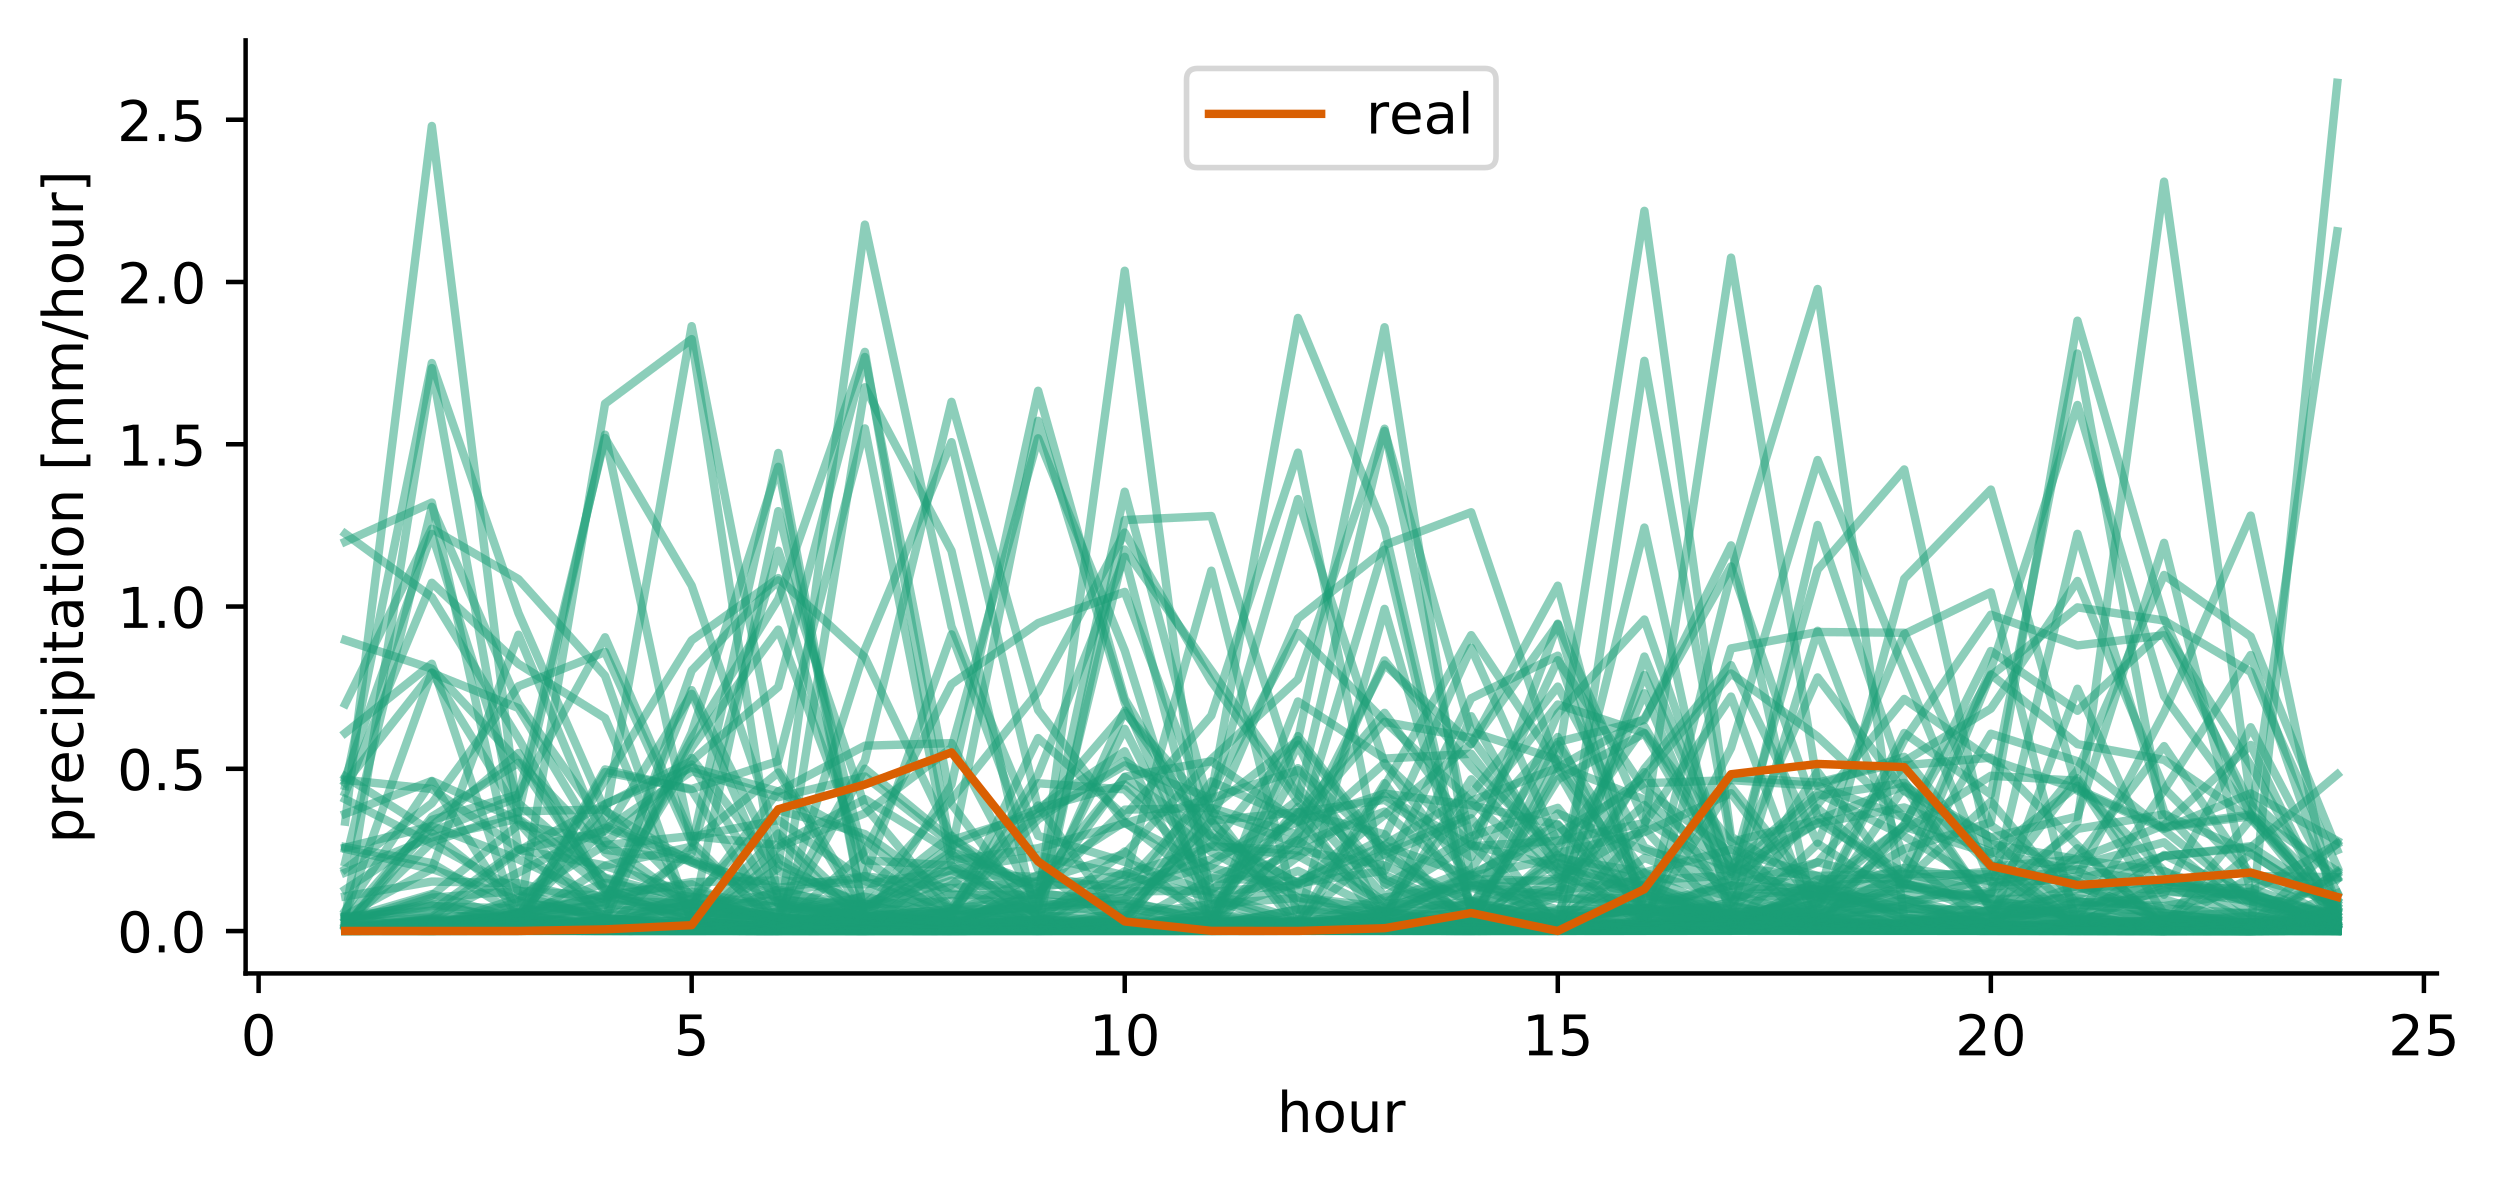 <?xml version="1.0" encoding="utf-8" standalone="no"?>
<!DOCTYPE svg PUBLIC "-//W3C//DTD SVG 1.1//EN"
  "http://www.w3.org/Graphics/SVG/1.1/DTD/svg11.dtd">
<!-- Created with matplotlib (https://matplotlib.org/) -->
<svg height="211.076pt" version="1.1" viewBox="0 0 445.628 211.076" width="445.628pt" xmlns="http://www.w3.org/2000/svg" xmlns:xlink="http://www.w3.org/1999/xlink">
 <defs>
  <style type="text/css">
*{stroke-linecap:butt;stroke-linejoin:round;}
  </style>
 </defs>
 <g id="figure_1">
  <g id="patch_1">
   <path d="M 0 211.076 
L 445.628 211.076 
L 445.628 0 
L 0 0 
z
" style="fill:#ffffff;"/>
  </g>
  <g id="axes_1">
   <g id="patch_2">
    <path d="M 43.781 173.52 
L 434.381 173.52 
L 434.381 7.2 
L 43.781 7.2 
z
" style="fill:#ffffff;"/>
   </g>
   <g id="matplotlib.axis_1">
    <g id="xtick_1">
     <g id="line2d_1">
      <defs>
       <path d="M 0 0 
L 0 3.5 
" id="m389980ed0c" style="stroke:#000000;stroke-width:0.8;"/>
      </defs>
      <g>
       <use style="stroke:#000000;stroke-width:0.8;" x="46.097" xlink:href="#m389980ed0c" y="173.52"/>
      </g>
     </g>
     <g id="text_1">
      <!-- 0 -->
      <defs>
       <path d="M 31.781 66.406 
Q 24.172 66.406 20.328 58.906 
Q 16.5 51.422 16.5 36.375 
Q 16.5 21.391 20.328 13.891 
Q 24.172 6.391 31.781 6.391 
Q 39.453 6.391 43.281 13.891 
Q 47.125 21.391 47.125 36.375 
Q 47.125 51.422 43.281 58.906 
Q 39.453 66.406 31.781 66.406 
z
M 31.781 74.219 
Q 44.047 74.219 50.516 64.516 
Q 56.984 54.828 56.984 36.375 
Q 56.984 17.969 50.516 8.266 
Q 44.047 -1.422 31.781 -1.422 
Q 19.531 -1.422 13.062 8.266 
Q 6.594 17.969 6.594 36.375 
Q 6.594 54.828 13.062 64.516 
Q 19.531 74.219 31.781 74.219 
z
" id="DejaVuSans-48"/>
      </defs>
      <g transform="translate(42.916 188.118)scale(0.1 -0.1)">
       <use xlink:href="#DejaVuSans-48"/>
      </g>
     </g>
    </g>
    <g id="xtick_2">
     <g id="line2d_2">
      <g>
       <use style="stroke:#000000;stroke-width:0.8;" x="123.291" xlink:href="#m389980ed0c" y="173.52"/>
      </g>
     </g>
     <g id="text_2">
      <!-- 5 -->
      <defs>
       <path d="M 10.797 72.906 
L 49.516 72.906 
L 49.516 64.594 
L 19.828 64.594 
L 19.828 46.734 
Q 21.969 47.469 24.109 47.828 
Q 26.266 48.188 28.422 48.188 
Q 40.625 48.188 47.75 41.5 
Q 54.891 34.812 54.891 23.391 
Q 54.891 11.625 47.562 5.094 
Q 40.234 -1.422 26.906 -1.422 
Q 22.312 -1.422 17.547 -0.641 
Q 12.797 0.141 7.719 1.703 
L 7.719 11.625 
Q 12.109 9.234 16.797 8.062 
Q 21.484 6.891 26.703 6.891 
Q 35.156 6.891 40.078 11.328 
Q 45.016 15.766 45.016 23.391 
Q 45.016 31 40.078 35.438 
Q 35.156 39.891 26.703 39.891 
Q 22.75 39.891 18.812 39.016 
Q 14.891 38.141 10.797 36.281 
z
" id="DejaVuSans-53"/>
      </defs>
      <g transform="translate(120.109 188.118)scale(0.1 -0.1)">
       <use xlink:href="#DejaVuSans-53"/>
      </g>
     </g>
    </g>
    <g id="xtick_3">
     <g id="line2d_3">
      <g>
       <use style="stroke:#000000;stroke-width:0.8;" x="200.484" xlink:href="#m389980ed0c" y="173.52"/>
      </g>
     </g>
     <g id="text_3">
      <!-- 10 -->
      <defs>
       <path d="M 12.406 8.297 
L 28.516 8.297 
L 28.516 63.922 
L 10.984 60.406 
L 10.984 69.391 
L 28.422 72.906 
L 38.281 72.906 
L 38.281 8.297 
L 54.391 8.297 
L 54.391 0 
L 12.406 0 
z
" id="DejaVuSans-49"/>
      </defs>
      <g transform="translate(194.122 188.118)scale(0.1 -0.1)">
       <use xlink:href="#DejaVuSans-49"/>
       <use x="63.623" xlink:href="#DejaVuSans-48"/>
      </g>
     </g>
    </g>
    <g id="xtick_4">
     <g id="line2d_4">
      <g>
       <use style="stroke:#000000;stroke-width:0.8;" x="277.678" xlink:href="#m389980ed0c" y="173.52"/>
      </g>
     </g>
     <g id="text_4">
      <!-- 15 -->
      <g transform="translate(271.316 188.118)scale(0.1 -0.1)">
       <use xlink:href="#DejaVuSans-49"/>
       <use x="63.623" xlink:href="#DejaVuSans-53"/>
      </g>
     </g>
    </g>
    <g id="xtick_5">
     <g id="line2d_5">
      <g>
       <use style="stroke:#000000;stroke-width:0.8;" x="354.872" xlink:href="#m389980ed0c" y="173.52"/>
      </g>
     </g>
     <g id="text_5">
      <!-- 20 -->
      <defs>
       <path d="M 19.188 8.297 
L 53.609 8.297 
L 53.609 0 
L 7.328 0 
L 7.328 8.297 
Q 12.938 14.109 22.625 23.891 
Q 32.328 33.688 34.812 36.531 
Q 39.547 41.844 41.422 45.531 
Q 43.312 49.219 43.312 52.781 
Q 43.312 58.594 39.234 62.25 
Q 35.156 65.922 28.609 65.922 
Q 23.969 65.922 18.812 64.312 
Q 13.672 62.703 7.812 59.422 
L 7.812 69.391 
Q 13.766 71.781 18.938 73 
Q 24.125 74.219 28.422 74.219 
Q 39.75 74.219 46.484 68.547 
Q 53.219 62.891 53.219 53.422 
Q 53.219 48.922 51.531 44.891 
Q 49.859 40.875 45.406 35.406 
Q 44.188 33.984 37.641 27.219 
Q 31.109 20.453 19.188 8.297 
z
" id="DejaVuSans-50"/>
      </defs>
      <g transform="translate(348.509 188.118)scale(0.1 -0.1)">
       <use xlink:href="#DejaVuSans-50"/>
       <use x="63.623" xlink:href="#DejaVuSans-48"/>
      </g>
     </g>
    </g>
    <g id="xtick_6">
     <g id="line2d_6">
      <g>
       <use style="stroke:#000000;stroke-width:0.8;" x="432.065" xlink:href="#m389980ed0c" y="173.52"/>
      </g>
     </g>
     <g id="text_6">
      <!-- 25 -->
      <g transform="translate(425.703 188.118)scale(0.1 -0.1)">
       <use xlink:href="#DejaVuSans-50"/>
       <use x="63.623" xlink:href="#DejaVuSans-53"/>
      </g>
     </g>
    </g>
    <g id="text_7">
     <!-- hour -->
     <defs>
      <path d="M 54.891 33.016 
L 54.891 0 
L 45.906 0 
L 45.906 32.719 
Q 45.906 40.484 42.875 44.328 
Q 39.844 48.188 33.797 48.188 
Q 26.516 48.188 22.312 43.547 
Q 18.109 38.922 18.109 30.906 
L 18.109 0 
L 9.078 0 
L 9.078 75.984 
L 18.109 75.984 
L 18.109 46.188 
Q 21.344 51.125 25.703 53.562 
Q 30.078 56 35.797 56 
Q 45.219 56 50.047 50.172 
Q 54.891 44.344 54.891 33.016 
z
" id="DejaVuSans-104"/>
      <path d="M 30.609 48.391 
Q 23.391 48.391 19.188 42.75 
Q 14.984 37.109 14.984 27.297 
Q 14.984 17.484 19.156 11.844 
Q 23.344 6.203 30.609 6.203 
Q 37.797 6.203 41.984 11.859 
Q 46.188 17.531 46.188 27.297 
Q 46.188 37.016 41.984 42.703 
Q 37.797 48.391 30.609 48.391 
z
M 30.609 56 
Q 42.328 56 49.016 48.375 
Q 55.719 40.766 55.719 27.297 
Q 55.719 13.875 49.016 6.219 
Q 42.328 -1.422 30.609 -1.422 
Q 18.844 -1.422 12.172 6.219 
Q 5.516 13.875 5.516 27.297 
Q 5.516 40.766 12.172 48.375 
Q 18.844 56 30.609 56 
z
" id="DejaVuSans-111"/>
      <path d="M 8.5 21.578 
L 8.5 54.688 
L 17.484 54.688 
L 17.484 21.922 
Q 17.484 14.156 20.5 10.266 
Q 23.531 6.391 29.594 6.391 
Q 36.859 6.391 41.078 11.031 
Q 45.312 15.672 45.312 23.688 
L 45.312 54.688 
L 54.297 54.688 
L 54.297 0 
L 45.312 0 
L 45.312 8.406 
Q 42.047 3.422 37.719 1 
Q 33.406 -1.422 27.688 -1.422 
Q 18.266 -1.422 13.375 4.438 
Q 8.5 10.297 8.5 21.578 
z
M 31.109 56 
z
" id="DejaVuSans-117"/>
      <path d="M 41.109 46.297 
Q 39.594 47.172 37.812 47.578 
Q 36.031 48 33.891 48 
Q 26.266 48 22.188 43.047 
Q 18.109 38.094 18.109 28.812 
L 18.109 0 
L 9.078 0 
L 9.078 54.688 
L 18.109 54.688 
L 18.109 46.188 
Q 20.953 51.172 25.484 53.578 
Q 30.031 56 36.531 56 
Q 37.453 56 38.578 55.875 
Q 39.703 55.766 41.062 55.516 
z
" id="DejaVuSans-114"/>
     </defs>
     <g transform="translate(227.629 201.797)scale(0.1 -0.1)">
      <use xlink:href="#DejaVuSans-104"/>
      <use x="63.379" xlink:href="#DejaVuSans-111"/>
      <use x="124.561" xlink:href="#DejaVuSans-117"/>
      <use x="187.939" xlink:href="#DejaVuSans-114"/>
     </g>
    </g>
   </g>
   <g id="matplotlib.axis_2">
    <g id="ytick_1">
     <g id="line2d_7">
      <defs>
       <path d="M 0 0 
L -3.5 0 
" id="md104543dec" style="stroke:#000000;stroke-width:0.8;"/>
      </defs>
      <g>
       <use style="stroke:#000000;stroke-width:0.8;" x="43.781" xlink:href="#md104543dec" y="165.962"/>
      </g>
     </g>
     <g id="text_8">
      <!-- 0.0 -->
      <defs>
       <path d="M 10.688 12.406 
L 21 12.406 
L 21 0 
L 10.688 0 
z
" id="DejaVuSans-46"/>
      </defs>
      <g transform="translate(20.878 169.761)scale(0.1 -0.1)">
       <use xlink:href="#DejaVuSans-48"/>
       <use x="63.623" xlink:href="#DejaVuSans-46"/>
       <use x="95.41" xlink:href="#DejaVuSans-48"/>
      </g>
     </g>
    </g>
    <g id="ytick_2">
     <g id="line2d_8">
      <g>
       <use style="stroke:#000000;stroke-width:0.8;" x="43.781" xlink:href="#md104543dec" y="137.038"/>
      </g>
     </g>
     <g id="text_9">
      <!-- 0.5 -->
      <g transform="translate(20.878 140.837)scale(0.1 -0.1)">
       <use xlink:href="#DejaVuSans-48"/>
       <use x="63.623" xlink:href="#DejaVuSans-46"/>
       <use x="95.41" xlink:href="#DejaVuSans-53"/>
      </g>
     </g>
    </g>
    <g id="ytick_3">
     <g id="line2d_9">
      <g>
       <use style="stroke:#000000;stroke-width:0.8;" x="43.781" xlink:href="#md104543dec" y="108.114"/>
      </g>
     </g>
     <g id="text_10">
      <!-- 1.0 -->
      <g transform="translate(20.878 111.914)scale(0.1 -0.1)">
       <use xlink:href="#DejaVuSans-49"/>
       <use x="63.623" xlink:href="#DejaVuSans-46"/>
       <use x="95.41" xlink:href="#DejaVuSans-48"/>
      </g>
     </g>
    </g>
    <g id="ytick_4">
     <g id="line2d_10">
      <g>
       <use style="stroke:#000000;stroke-width:0.8;" x="43.781" xlink:href="#md104543dec" y="79.191"/>
      </g>
     </g>
     <g id="text_11">
      <!-- 1.5 -->
      <g transform="translate(20.878 82.99)scale(0.1 -0.1)">
       <use xlink:href="#DejaVuSans-49"/>
       <use x="63.623" xlink:href="#DejaVuSans-46"/>
       <use x="95.41" xlink:href="#DejaVuSans-53"/>
      </g>
     </g>
    </g>
    <g id="ytick_5">
     <g id="line2d_11">
      <g>
       <use style="stroke:#000000;stroke-width:0.8;" x="43.781" xlink:href="#md104543dec" y="50.267"/>
      </g>
     </g>
     <g id="text_12">
      <!-- 2.0 -->
      <g transform="translate(20.878 54.066)scale(0.1 -0.1)">
       <use xlink:href="#DejaVuSans-50"/>
       <use x="63.623" xlink:href="#DejaVuSans-46"/>
       <use x="95.41" xlink:href="#DejaVuSans-48"/>
      </g>
     </g>
    </g>
    <g id="ytick_6">
     <g id="line2d_12">
      <g>
       <use style="stroke:#000000;stroke-width:0.8;" x="43.781" xlink:href="#md104543dec" y="21.343"/>
      </g>
     </g>
     <g id="text_13">
      <!-- 2.5 -->
      <g transform="translate(20.878 25.143)scale(0.1 -0.1)">
       <use xlink:href="#DejaVuSans-50"/>
       <use x="63.623" xlink:href="#DejaVuSans-46"/>
       <use x="95.41" xlink:href="#DejaVuSans-53"/>
      </g>
     </g>
    </g>
    <g id="text_14">
     <!-- precipitation [mm/hour] -->
     <defs>
      <path d="M 18.109 8.203 
L 18.109 -20.797 
L 9.078 -20.797 
L 9.078 54.688 
L 18.109 54.688 
L 18.109 46.391 
Q 20.953 51.266 25.266 53.625 
Q 29.594 56 35.594 56 
Q 45.562 56 51.781 48.094 
Q 58.016 40.188 58.016 27.297 
Q 58.016 14.406 51.781 6.484 
Q 45.562 -1.422 35.594 -1.422 
Q 29.594 -1.422 25.266 0.953 
Q 20.953 3.328 18.109 8.203 
z
M 48.688 27.297 
Q 48.688 37.203 44.609 42.844 
Q 40.531 48.484 33.406 48.484 
Q 26.266 48.484 22.188 42.844 
Q 18.109 37.203 18.109 27.297 
Q 18.109 17.391 22.188 11.75 
Q 26.266 6.109 33.406 6.109 
Q 40.531 6.109 44.609 11.75 
Q 48.688 17.391 48.688 27.297 
z
" id="DejaVuSans-112"/>
      <path d="M 56.203 29.594 
L 56.203 25.203 
L 14.891 25.203 
Q 15.484 15.922 20.484 11.062 
Q 25.484 6.203 34.422 6.203 
Q 39.594 6.203 44.453 7.469 
Q 49.312 8.734 54.109 11.281 
L 54.109 2.781 
Q 49.266 0.734 44.188 -0.344 
Q 39.109 -1.422 33.891 -1.422 
Q 20.797 -1.422 13.156 6.188 
Q 5.516 13.812 5.516 26.812 
Q 5.516 40.234 12.766 48.109 
Q 20.016 56 32.328 56 
Q 43.359 56 49.781 48.891 
Q 56.203 41.797 56.203 29.594 
z
M 47.219 32.234 
Q 47.125 39.594 43.094 43.984 
Q 39.062 48.391 32.422 48.391 
Q 24.906 48.391 20.391 44.141 
Q 15.875 39.891 15.188 32.172 
z
" id="DejaVuSans-101"/>
      <path d="M 48.781 52.594 
L 48.781 44.188 
Q 44.969 46.297 41.141 47.344 
Q 37.312 48.391 33.406 48.391 
Q 24.656 48.391 19.812 42.844 
Q 14.984 37.312 14.984 27.297 
Q 14.984 17.281 19.812 11.734 
Q 24.656 6.203 33.406 6.203 
Q 37.312 6.203 41.141 7.25 
Q 44.969 8.297 48.781 10.406 
L 48.781 2.094 
Q 45.016 0.344 40.984 -0.531 
Q 36.969 -1.422 32.422 -1.422 
Q 20.062 -1.422 12.781 6.344 
Q 5.516 14.109 5.516 27.297 
Q 5.516 40.672 12.859 48.328 
Q 20.219 56 33.016 56 
Q 37.156 56 41.109 55.141 
Q 45.062 54.297 48.781 52.594 
z
" id="DejaVuSans-99"/>
      <path d="M 9.422 54.688 
L 18.406 54.688 
L 18.406 0 
L 9.422 0 
z
M 9.422 75.984 
L 18.406 75.984 
L 18.406 64.594 
L 9.422 64.594 
z
" id="DejaVuSans-105"/>
      <path d="M 18.312 70.219 
L 18.312 54.688 
L 36.812 54.688 
L 36.812 47.703 
L 18.312 47.703 
L 18.312 18.016 
Q 18.312 11.328 20.141 9.422 
Q 21.969 7.516 27.594 7.516 
L 36.812 7.516 
L 36.812 0 
L 27.594 0 
Q 17.188 0 13.234 3.875 
Q 9.281 7.766 9.281 18.016 
L 9.281 47.703 
L 2.688 47.703 
L 2.688 54.688 
L 9.281 54.688 
L 9.281 70.219 
z
" id="DejaVuSans-116"/>
      <path d="M 34.281 27.484 
Q 23.391 27.484 19.188 25 
Q 14.984 22.516 14.984 16.5 
Q 14.984 11.719 18.141 8.906 
Q 21.297 6.109 26.703 6.109 
Q 34.188 6.109 38.703 11.406 
Q 43.219 16.703 43.219 25.484 
L 43.219 27.484 
z
M 52.203 31.203 
L 52.203 0 
L 43.219 0 
L 43.219 8.297 
Q 40.141 3.328 35.547 0.953 
Q 30.953 -1.422 24.312 -1.422 
Q 15.922 -1.422 10.953 3.297 
Q 6 8.016 6 15.922 
Q 6 25.141 12.172 29.828 
Q 18.359 34.516 30.609 34.516 
L 43.219 34.516 
L 43.219 35.406 
Q 43.219 41.609 39.141 45 
Q 35.062 48.391 27.688 48.391 
Q 23 48.391 18.547 47.266 
Q 14.109 46.141 10.016 43.891 
L 10.016 52.203 
Q 14.938 54.109 19.578 55.047 
Q 24.219 56 28.609 56 
Q 40.484 56 46.344 49.844 
Q 52.203 43.703 52.203 31.203 
z
" id="DejaVuSans-97"/>
      <path d="M 54.891 33.016 
L 54.891 0 
L 45.906 0 
L 45.906 32.719 
Q 45.906 40.484 42.875 44.328 
Q 39.844 48.188 33.797 48.188 
Q 26.516 48.188 22.312 43.547 
Q 18.109 38.922 18.109 30.906 
L 18.109 0 
L 9.078 0 
L 9.078 54.688 
L 18.109 54.688 
L 18.109 46.188 
Q 21.344 51.125 25.703 53.562 
Q 30.078 56 35.797 56 
Q 45.219 56 50.047 50.172 
Q 54.891 44.344 54.891 33.016 
z
" id="DejaVuSans-110"/>
      <path id="DejaVuSans-32"/>
      <path d="M 8.594 75.984 
L 29.297 75.984 
L 29.297 69 
L 17.578 69 
L 17.578 -6.203 
L 29.297 -6.203 
L 29.297 -13.188 
L 8.594 -13.188 
z
" id="DejaVuSans-91"/>
      <path d="M 52 44.188 
Q 55.375 50.25 60.062 53.125 
Q 64.75 56 71.094 56 
Q 79.641 56 84.281 50.016 
Q 88.922 44.047 88.922 33.016 
L 88.922 0 
L 79.891 0 
L 79.891 32.719 
Q 79.891 40.578 77.094 44.375 
Q 74.312 48.188 68.609 48.188 
Q 61.625 48.188 57.562 43.547 
Q 53.516 38.922 53.516 30.906 
L 53.516 0 
L 44.484 0 
L 44.484 32.719 
Q 44.484 40.625 41.703 44.406 
Q 38.922 48.188 33.109 48.188 
Q 26.219 48.188 22.156 43.531 
Q 18.109 38.875 18.109 30.906 
L 18.109 0 
L 9.078 0 
L 9.078 54.688 
L 18.109 54.688 
L 18.109 46.188 
Q 21.188 51.219 25.484 53.609 
Q 29.781 56 35.688 56 
Q 41.656 56 45.828 52.969 
Q 50 49.953 52 44.188 
z
" id="DejaVuSans-109"/>
      <path d="M 25.391 72.906 
L 33.688 72.906 
L 8.297 -9.281 
L 0 -9.281 
z
" id="DejaVuSans-47"/>
      <path d="M 30.422 75.984 
L 30.422 -13.188 
L 9.719 -13.188 
L 9.719 -6.203 
L 21.391 -6.203 
L 21.391 69 
L 9.719 69 
L 9.719 75.984 
z
" id="DejaVuSans-93"/>
     </defs>
     <g transform="translate(14.798 150.336)rotate(-90)scale(0.1 -0.1)">
      <use xlink:href="#DejaVuSans-112"/>
      <use x="63.477" xlink:href="#DejaVuSans-114"/>
      <use x="104.559" xlink:href="#DejaVuSans-101"/>
      <use x="166.082" xlink:href="#DejaVuSans-99"/>
      <use x="221.062" xlink:href="#DejaVuSans-105"/>
      <use x="248.846" xlink:href="#DejaVuSans-112"/>
      <use x="312.322" xlink:href="#DejaVuSans-105"/>
      <use x="340.105" xlink:href="#DejaVuSans-116"/>
      <use x="379.314" xlink:href="#DejaVuSans-97"/>
      <use x="440.594" xlink:href="#DejaVuSans-116"/>
      <use x="479.803" xlink:href="#DejaVuSans-105"/>
      <use x="507.586" xlink:href="#DejaVuSans-111"/>
      <use x="568.768" xlink:href="#DejaVuSans-110"/>
      <use x="632.146" xlink:href="#DejaVuSans-32"/>
      <use x="663.934" xlink:href="#DejaVuSans-91"/>
      <use x="702.947" xlink:href="#DejaVuSans-109"/>
      <use x="800.359" xlink:href="#DejaVuSans-109"/>
      <use x="897.771" xlink:href="#DejaVuSans-47"/>
      <use x="931.463" xlink:href="#DejaVuSans-104"/>
      <use x="994.842" xlink:href="#DejaVuSans-111"/>
      <use x="1056.023" xlink:href="#DejaVuSans-117"/>
      <use x="1119.402" xlink:href="#DejaVuSans-114"/>
      <use x="1160.516" xlink:href="#DejaVuSans-93"/>
     </g>
    </g>
   </g>
   <g id="line2d_13">
    <path clip-path="url(#p30c052f779)" d="M 61.536 165.884 
L 76.975 165.844 
L 92.413 165.833 
L 107.852 165.795 
L 123.291 165.608 
L 138.729 164.792 
L 154.168 115.78 
L 169.607 78.819 
L 185.046 144.081 
L 200.484 139.835 
L 215.923 151.866 
L 231.362 159.973 
L 246.801 161.671 
L 262.239 157.559 
L 277.678 162.139 
L 293.117 162.853 
L 308.556 161.365 
L 323.994 164.486 
L 339.433 164.973 
L 354.872 165.521 
L 370.31 165.481 
L 385.749 163.775 
L 401.188 164.34 
L 416.627 165.896 
" style="fill:none;stroke:#1b9e77;stroke-linecap:square;stroke-opacity:0.5;stroke-width:1.5;"/>
   </g>
   <g id="line2d_14">
    <path clip-path="url(#p30c052f779)" d="M 61.536 125.492 
L 76.975 94.237 
L 92.413 103.238 
L 107.852 120.456 
L 123.291 164.252 
L 138.729 165.416 
L 154.168 165.713 
L 169.607 165.806 
L 185.046 165.796 
L 200.484 165.831 
L 215.923 165.862 
L 231.362 165.891 
L 246.801 165.895 
L 262.239 165.932 
L 277.678 165.946 
L 293.117 165.504 
L 308.556 164.865 
L 323.994 164.961 
L 339.433 164.579 
L 354.872 162.292 
L 370.31 162.477 
L 385.749 163.233 
L 401.188 164.656 
L 416.627 165.842 
" style="fill:none;stroke:#1b9e77;stroke-linecap:square;stroke-opacity:0.5;stroke-width:1.5;"/>
   </g>
   <g id="line2d_15">
    <path clip-path="url(#p30c052f779)" d="M 61.536 114.1 
L 76.975 119.213 
L 92.413 135.693 
L 107.852 151.485 
L 123.291 153.397 
L 138.729 160.137 
L 154.168 163.812 
L 169.607 165.078 
L 185.046 165.182 
L 200.484 164.896 
L 215.923 164.132 
L 231.362 164.185 
L 246.801 164.363 
L 262.239 163.549 
L 277.678 162.262 
L 293.117 161.855 
L 308.556 157.845 
L 323.994 153.699 
L 339.433 157.567 
L 354.872 160.241 
L 370.31 160.128 
L 385.749 161.937 
L 401.188 162.833 
L 416.627 156.58 
" style="fill:none;stroke:#1b9e77;stroke-linecap:square;stroke-opacity:0.5;stroke-width:1.5;"/>
   </g>
   <g id="line2d_16">
    <path clip-path="url(#p30c052f779)" d="M 61.536 153.703 
L 76.975 90.346 
L 92.413 125.37 
L 107.852 147.142 
L 123.291 153.226 
L 138.729 158.892 
L 154.168 161.598 
L 169.607 163.14 
L 185.046 161.472 
L 200.484 160.063 
L 215.923 150.695 
L 231.362 152.532 
L 246.801 160.978 
L 262.239 161.53 
L 277.678 162.989 
L 293.117 162.19 
L 308.556 162.972 
L 323.994 163.483 
L 339.433 164.181 
L 354.872 164.861 
L 370.31 165.321 
L 385.749 165.739 
L 401.188 165.826 
L 416.627 165.92 
" style="fill:none;stroke:#1b9e77;stroke-linecap:square;stroke-opacity:0.5;stroke-width:1.5;"/>
   </g>
   <g id="line2d_17">
    <path clip-path="url(#p30c052f779)" d="M 61.536 165.672 
L 76.975 165.888 
L 92.413 165.875 
L 107.852 165.687 
L 123.291 151.089 
L 138.729 164.556 
L 154.168 165.871 
L 169.607 165.697 
L 185.046 161.8 
L 200.484 97.967 
L 215.923 119.534 
L 231.362 141.626 
L 246.801 155.939 
L 262.239 162.874 
L 277.678 164.122 
L 293.117 152.91 
L 308.556 159.168 
L 323.994 163.983 
L 339.433 157.133 
L 354.872 142.878 
L 370.31 161.213 
L 385.749 162.757 
L 401.188 164.489 
L 416.627 165.441 
" style="fill:none;stroke:#1b9e77;stroke-linecap:square;stroke-opacity:0.5;stroke-width:1.5;"/>
   </g>
   <g id="line2d_18">
    <path clip-path="url(#p30c052f779)" d="M 61.536 165.865 
L 76.975 165.715 
L 92.413 165.75 
L 107.852 165.864 
L 123.291 165.9 
L 138.729 165.939 
L 154.168 165.946 
L 169.607 165.948 
L 185.046 165.934 
L 200.484 165.751 
L 215.923 161.776 
L 231.362 144.802 
L 246.801 142.574 
L 262.239 152.771 
L 277.678 111.167 
L 293.117 146.258 
L 308.556 155.379 
L 323.994 141.84 
L 339.433 139.54 
L 354.872 154.487 
L 370.31 153.201 
L 385.749 155.288 
L 401.188 161.036 
L 416.627 165.44 
" style="fill:none;stroke:#1b9e77;stroke-linecap:square;stroke-opacity:0.5;stroke-width:1.5;"/>
   </g>
   <g id="line2d_19">
    <path clip-path="url(#p30c052f779)" d="M 61.536 163.426 
L 76.975 162.356 
L 92.413 151.4 
L 107.852 148.17 
L 123.291 123.682 
L 138.729 159.837 
L 154.168 163.427 
L 169.607 162.069 
L 185.046 138.038 
L 200.484 99.263 
L 215.923 158.966 
L 231.362 157.758 
L 246.801 152.289 
L 262.239 145.849 
L 277.678 165.299 
L 293.117 165.487 
L 308.556 165.607 
L 323.994 165.729 
L 339.433 165.837 
L 354.872 165.906 
L 370.31 165.933 
L 385.749 165.954 
L 401.188 165.953 
L 416.627 165.933 
" style="fill:none;stroke:#1b9e77;stroke-linecap:square;stroke-opacity:0.5;stroke-width:1.5;"/>
   </g>
   <g id="line2d_20">
    <path clip-path="url(#p30c052f779)" d="M 61.536 165.841 
L 76.975 165.769 
L 92.413 165.839 
L 107.852 165.917 
L 123.291 165.903 
L 138.729 165.863 
L 154.168 164.522 
L 169.607 139.854 
L 185.046 69.659 
L 200.484 124.583 
L 215.923 150.591 
L 231.362 131.905 
L 246.801 152.377 
L 262.239 161.197 
L 277.678 164.649 
L 293.117 164.814 
L 308.556 164.807 
L 323.994 165.231 
L 339.433 165.52 
L 354.872 165.74 
L 370.31 165.803 
L 385.749 165.91 
L 401.188 165.943 
L 416.627 165.933 
" style="fill:none;stroke:#1b9e77;stroke-linecap:square;stroke-opacity:0.5;stroke-width:1.5;"/>
   </g>
   <g id="line2d_21">
    <path clip-path="url(#p30c052f779)" d="M 61.536 96.561 
L 76.975 89.585 
L 92.413 159.571 
L 107.852 163.725 
L 123.291 164.503 
L 138.729 164.843 
L 154.168 165.483 
L 169.607 165.676 
L 185.046 165.709 
L 200.484 165.818 
L 215.923 165.877 
L 231.362 165.919 
L 246.801 165.931 
L 262.239 165.952 
L 277.678 165.954 
L 293.117 165.911 
L 308.556 165.593 
L 323.994 158.05 
L 339.433 147.36 
L 354.872 152.184 
L 370.31 140.065 
L 385.749 155.235 
L 401.188 163.886 
L 416.627 164.779 
" style="fill:none;stroke:#1b9e77;stroke-linecap:square;stroke-opacity:0.5;stroke-width:1.5;"/>
   </g>
   <g id="line2d_22">
    <path clip-path="url(#p30c052f779)" d="M 61.536 158.553 
L 76.975 148.475 
L 92.413 160.874 
L 107.852 163.001 
L 123.291 160.314 
L 138.729 144.437 
L 154.168 148.677 
L 169.607 159.559 
L 185.046 159.48 
L 200.484 138.448 
L 215.923 135.686 
L 231.362 146.478 
L 246.801 141.447 
L 262.239 143.519 
L 277.678 147.056 
L 293.117 162.018 
L 308.556 165.701 
L 323.994 165.675 
L 339.433 165.847 
L 354.872 165.932 
L 370.31 165.946 
L 385.749 165.907 
L 401.188 165.285 
L 416.627 165.855 
" style="fill:none;stroke:#1b9e77;stroke-linecap:square;stroke-opacity:0.5;stroke-width:1.5;"/>
   </g>
   <g id="line2d_23">
    <path clip-path="url(#p30c052f779)" d="M 61.536 165.949 
L 76.975 165.947 
L 92.413 165.883 
L 107.852 163.683 
L 123.291 119.533 
L 138.729 103.448 
L 154.168 156.216 
L 169.607 162.031 
L 185.046 160.158 
L 200.484 129.922 
L 215.923 160.302 
L 231.362 165.416 
L 246.801 165.473 
L 262.239 165.289 
L 277.678 165.599 
L 293.117 165.798 
L 308.556 165.841 
L 323.994 165.84 
L 339.433 165.199 
L 354.872 159.26 
L 370.31 147.751 
L 385.749 145.151 
L 401.188 152.045 
L 416.627 162.436 
" style="fill:none;stroke:#1b9e77;stroke-linecap:square;stroke-opacity:0.5;stroke-width:1.5;"/>
   </g>
   <g id="line2d_24">
    <path clip-path="url(#p30c052f779)" d="M 61.536 165.724 
L 76.975 164.357 
L 92.413 163.186 
L 107.852 159.525 
L 123.291 157.624 
L 138.729 165.57 
L 154.168 165.355 
L 169.607 159.248 
L 185.046 162.224 
L 200.484 158.681 
L 215.923 154.29 
L 231.362 142.563 
L 246.801 76.813 
L 262.239 130.439 
L 277.678 135.416 
L 293.117 159.04 
L 308.556 164.726 
L 323.994 164.792 
L 339.433 165.424 
L 354.872 165.69 
L 370.31 165.724 
L 385.749 165.872 
L 401.188 165.931 
L 416.627 165.955 
" style="fill:none;stroke:#1b9e77;stroke-linecap:square;stroke-opacity:0.5;stroke-width:1.5;"/>
   </g>
   <g id="line2d_25">
    <path clip-path="url(#p30c052f779)" d="M 61.536 165.504 
L 76.975 164.292 
L 92.413 164.554 
L 107.852 165.318 
L 123.291 165.653 
L 138.729 165.73 
L 154.168 165.718 
L 169.607 165.777 
L 185.046 165.797 
L 200.484 165.859 
L 215.923 165.881 
L 231.362 165.893 
L 246.801 165.839 
L 262.239 165.773 
L 277.678 151.292 
L 293.117 129.473 
L 308.556 155.769 
L 323.994 101.54 
L 339.433 83.682 
L 354.872 152.88 
L 370.31 164.664 
L 385.749 157.398 
L 401.188 164.257 
L 416.627 165.627 
" style="fill:none;stroke:#1b9e77;stroke-linecap:square;stroke-opacity:0.5;stroke-width:1.5;"/>
   </g>
   <g id="line2d_26">
    <path clip-path="url(#p30c052f779)" d="M 61.536 165.551 
L 76.975 163.939 
L 92.413 163.727 
L 107.852 164.309 
L 123.291 164.728 
L 138.729 165.333 
L 154.168 165.589 
L 169.607 165.814 
L 185.046 165.853 
L 200.484 165.912 
L 215.923 165.843 
L 231.362 148.581 
L 246.801 97.151 
L 262.239 91.315 
L 277.678 136.834 
L 293.117 157.02 
L 308.556 164.466 
L 323.994 163.856 
L 339.433 163.888 
L 354.872 164.439 
L 370.31 158.481 
L 385.749 156.922 
L 401.188 159.077 
L 416.627 165.54 
" style="fill:none;stroke:#1b9e77;stroke-linecap:square;stroke-opacity:0.5;stroke-width:1.5;"/>
   </g>
   <g id="line2d_27">
    <path clip-path="url(#p30c052f779)" d="M 61.536 165.902 
L 76.975 165.741 
L 92.413 165.778 
L 107.852 165.845 
L 123.291 165.859 
L 138.729 165.91 
L 154.168 165.939 
L 169.607 165.949 
L 185.046 165.945 
L 200.484 165.951 
L 215.923 165.941 
L 231.362 165.529 
L 246.801 163.116 
L 262.239 161.057 
L 277.678 144.998 
L 293.117 151.595 
L 308.556 155.36 
L 323.994 120.754 
L 339.433 141.034 
L 354.872 149.272 
L 370.31 145.538 
L 385.749 96.766 
L 401.188 158.889 
L 416.627 165.5 
" style="fill:none;stroke:#1b9e77;stroke-linecap:square;stroke-opacity:0.5;stroke-width:1.5;"/>
   </g>
   <g id="line2d_28">
    <path clip-path="url(#p30c052f779)" d="M 61.536 165.891 
L 76.975 165.77 
L 92.413 165.688 
L 107.852 165.537 
L 123.291 164.728 
L 138.729 164.863 
L 154.168 69.034 
L 169.607 98.192 
L 185.046 165.203 
L 200.484 165.131 
L 215.923 156.57 
L 231.362 157.108 
L 246.801 150.717 
L 262.239 156.2 
L 277.678 146.899 
L 293.117 165.374 
L 308.556 164.723 
L 323.994 164.241 
L 339.433 164.664 
L 354.872 165.158 
L 370.31 165.336 
L 385.749 165.673 
L 401.188 165.819 
L 416.627 165.651 
" style="fill:none;stroke:#1b9e77;stroke-linecap:square;stroke-opacity:0.5;stroke-width:1.5;"/>
   </g>
   <g id="line2d_29">
    <path clip-path="url(#p30c052f779)" d="M 61.536 165.792 
L 76.975 164.582 
L 92.413 165.034 
L 107.852 165.274 
L 123.291 165.227 
L 138.729 165.714 
L 154.168 165.896 
L 169.607 165.45 
L 185.046 163.605 
L 200.484 165.826 
L 215.923 164.056 
L 231.362 131.211 
L 246.801 151.646 
L 262.239 145.116 
L 277.678 125.579 
L 293.117 130.638 
L 308.556 150.127 
L 323.994 164.223 
L 339.433 165.682 
L 354.872 162.161 
L 370.31 159.66 
L 385.749 152.564 
L 401.188 151.064 
L 416.627 138.042 
" style="fill:none;stroke:#1b9e77;stroke-linecap:square;stroke-opacity:0.5;stroke-width:1.5;"/>
   </g>
   <g id="line2d_30">
    <path clip-path="url(#p30c052f779)" d="M 61.536 165.945 
L 76.975 165.907 
L 92.413 165.415 
L 107.852 137.628 
L 123.291 140.636 
L 138.729 135.654 
L 154.168 76.367 
L 169.607 154.3 
L 185.046 165.471 
L 200.484 164.343 
L 215.923 164.001 
L 231.362 164.858 
L 246.801 164.01 
L 262.239 162.479 
L 277.678 164.085 
L 293.117 163.551 
L 308.556 140.281 
L 323.994 159.374 
L 339.433 162.191 
L 354.872 164.751 
L 370.31 165.662 
L 385.749 165.865 
L 401.188 165.949 
L 416.627 165.447 
" style="fill:none;stroke:#1b9e77;stroke-linecap:square;stroke-opacity:0.5;stroke-width:1.5;"/>
   </g>
   <g id="line2d_31">
    <path clip-path="url(#p30c052f779)" d="M 61.536 163.873 
L 76.975 159.351 
L 92.413 163.904 
L 107.852 164.643 
L 123.291 164.883 
L 138.729 165.387 
L 154.168 165.665 
L 169.607 165.797 
L 185.046 165.805 
L 200.484 165.869 
L 215.923 165.9 
L 231.362 165.92 
L 246.801 165.923 
L 262.239 165.935 
L 277.678 165.925 
L 293.117 165.727 
L 308.556 164.053 
L 323.994 161.952 
L 339.433 131.896 
L 354.872 109.573 
L 370.31 115.049 
L 385.749 113.233 
L 401.188 143.275 
L 416.627 164.628 
" style="fill:none;stroke:#1b9e77;stroke-linecap:square;stroke-opacity:0.5;stroke-width:1.5;"/>
   </g>
   <g id="line2d_32">
    <path clip-path="url(#p30c052f779)" d="M 61.536 165.891 
L 76.975 165.152 
L 92.413 160.066 
L 107.852 150.634 
L 123.291 149.01 
L 138.729 150.644 
L 154.168 142.448 
L 169.607 151.851 
L 185.046 157.673 
L 200.484 157.694 
L 215.923 153.185 
L 231.362 146.501 
L 246.801 128.673 
L 262.239 131.513 
L 277.678 152.659 
L 293.117 157.234 
L 308.556 165.252 
L 323.994 163.874 
L 339.433 165.441 
L 354.872 165.661 
L 370.31 165.675 
L 385.749 165.76 
L 401.188 165.742 
L 416.627 165.934 
" style="fill:none;stroke:#1b9e77;stroke-linecap:square;stroke-opacity:0.5;stroke-width:1.5;"/>
   </g>
   <g id="line2d_33">
    <path clip-path="url(#p30c052f779)" d="M 61.536 146.456 
L 76.975 22.458 
L 92.413 146.542 
L 107.852 164.248 
L 123.291 164.098 
L 138.729 162.765 
L 154.168 161.241 
L 169.607 160.612 
L 185.046 164.357 
L 200.484 165.107 
L 215.923 164.899 
L 231.362 132.72 
L 246.801 164.653 
L 262.239 165.613 
L 277.678 165.657 
L 293.117 165.73 
L 308.556 165.804 
L 323.994 165.868 
L 339.433 165.894 
L 354.872 165.926 
L 370.31 165.948 
L 385.749 165.958 
L 401.188 165.907 
L 416.627 165.706 
" style="fill:none;stroke:#1b9e77;stroke-linecap:square;stroke-opacity:0.5;stroke-width:1.5;"/>
   </g>
   <g id="line2d_34">
    <path clip-path="url(#p30c052f779)" d="M 61.536 138.397 
L 76.975 148.244 
L 92.413 142.078 
L 107.852 78.087 
L 123.291 104.384 
L 138.729 149.46 
L 154.168 165.014 
L 169.607 165.393 
L 185.046 165.329 
L 200.484 165.506 
L 215.923 165.685 
L 231.362 165.824 
L 246.801 165.861 
L 262.239 165.904 
L 277.678 165.912 
L 293.117 165.902 
L 308.556 165.895 
L 323.994 165.916 
L 339.433 165.918 
L 354.872 165.917 
L 370.31 165.884 
L 385.749 165.857 
L 401.188 165.871 
L 416.627 165.932 
" style="fill:none;stroke:#1b9e77;stroke-linecap:square;stroke-opacity:0.5;stroke-width:1.5;"/>
   </g>
   <g id="line2d_35">
    <path clip-path="url(#p30c052f779)" d="M 61.536 165.385 
L 76.975 145.589 
L 92.413 135.984 
L 107.852 158.244 
L 123.291 164.73 
L 138.729 165.489 
L 154.168 165.729 
L 169.607 165.887 
L 185.046 165.87 
L 200.484 165.907 
L 215.923 163.907 
L 231.362 149.772 
L 246.801 160.758 
L 262.239 154.931 
L 277.678 132.69 
L 293.117 155.746 
L 308.556 163.206 
L 323.994 162.991 
L 339.433 158.283 
L 354.872 160.226 
L 370.31 163.556 
L 385.749 140.864 
L 401.188 116.759 
L 416.627 161.663 
" style="fill:none;stroke:#1b9e77;stroke-linecap:square;stroke-opacity:0.5;stroke-width:1.5;"/>
   </g>
   <g id="line2d_36">
    <path clip-path="url(#p30c052f779)" d="M 61.536 95.139 
L 76.975 106.446 
L 92.413 131.62 
L 107.852 158.687 
L 123.291 163.318 
L 138.729 164.898 
L 154.168 165.1 
L 169.607 165.325 
L 185.046 165.394 
L 200.484 165.433 
L 215.923 165.165 
L 231.362 164.804 
L 246.801 164.691 
L 262.239 163.926 
L 277.678 163.802 
L 293.117 161.974 
L 308.556 159.604 
L 323.994 158.585 
L 339.433 159.523 
L 354.872 159.375 
L 370.31 158.066 
L 385.749 162.72 
L 401.188 164.854 
L 416.627 155.723 
" style="fill:none;stroke:#1b9e77;stroke-linecap:square;stroke-opacity:0.5;stroke-width:1.5;"/>
   </g>
   <g id="line2d_37">
    <path clip-path="url(#p30c052f779)" d="M 61.536 150.978 
L 76.975 153.84 
L 92.413 163.042 
L 107.852 165.094 
L 123.291 165.378 
L 138.729 152.865 
L 154.168 163.57 
L 169.607 165.443 
L 185.046 164.957 
L 200.484 157.74 
L 215.923 141.247 
L 231.362 112.846 
L 246.801 128.549 
L 262.239 142.858 
L 277.678 156.415 
L 293.117 159.317 
L 308.556 165.05 
L 323.994 164.492 
L 339.433 160.093 
L 354.872 165.446 
L 370.31 164.494 
L 385.749 158.297 
L 401.188 158.303 
L 416.627 163.853 
" style="fill:none;stroke:#1b9e77;stroke-linecap:square;stroke-opacity:0.5;stroke-width:1.5;"/>
   </g>
   <g id="line2d_38">
    <path clip-path="url(#p30c052f779)" d="M 61.536 165.84 
L 76.975 165.937 
L 92.413 165.932 
L 107.852 165.749 
L 123.291 164.106 
L 138.729 91.114 
L 154.168 153.348 
L 169.607 154.282 
L 185.046 163.108 
L 200.484 164.564 
L 215.923 164.036 
L 231.362 152.695 
L 246.801 141.855 
L 262.239 150.837 
L 277.678 149.869 
L 293.117 146.703 
L 308.556 124.169 
L 323.994 165.682 
L 339.433 165.897 
L 354.872 165.894 
L 370.31 165.819 
L 385.749 165.873 
L 401.188 165.643 
L 416.627 165.218 
" style="fill:none;stroke:#1b9e77;stroke-linecap:square;stroke-opacity:0.5;stroke-width:1.5;"/>
   </g>
   <g id="line2d_39">
    <path clip-path="url(#p30c052f779)" d="M 61.536 165.511 
L 76.975 165.341 
L 92.413 162.767 
L 107.852 161.28 
L 123.291 123.027 
L 138.729 153.986 
L 154.168 161.705 
L 169.607 151.788 
L 185.046 75.014 
L 200.484 125.246 
L 215.923 161.27 
L 231.362 155.232 
L 246.801 162.658 
L 262.239 160.627 
L 277.678 165.706 
L 293.117 165.764 
L 308.556 165.798 
L 323.994 165.846 
L 339.433 165.886 
L 354.872 165.926 
L 370.31 165.941 
L 385.749 165.958 
L 401.188 165.96 
L 416.627 165.933 
" style="fill:none;stroke:#1b9e77;stroke-linecap:square;stroke-opacity:0.5;stroke-width:1.5;"/>
   </g>
   <g id="line2d_40">
    <path clip-path="url(#p30c052f779)" d="M 61.536 151.319 
L 76.975 154.951 
L 92.413 113.147 
L 107.852 150.309 
L 123.291 136.267 
L 138.729 161.261 
L 154.168 165.658 
L 169.607 165.848 
L 185.046 165.926 
L 200.484 165.93 
L 215.923 165.938 
L 231.362 165.91 
L 246.801 165.459 
L 262.239 158.207 
L 277.678 162.942 
L 293.117 164.481 
L 308.556 162.717 
L 323.994 161.162 
L 339.433 160.712 
L 354.872 159.082 
L 370.31 138.721 
L 385.749 159.489 
L 401.188 129.636 
L 416.627 159.096 
" style="fill:none;stroke:#1b9e77;stroke-linecap:square;stroke-opacity:0.5;stroke-width:1.5;"/>
   </g>
   <g id="line2d_41">
    <path clip-path="url(#p30c052f779)" d="M 61.536 163.562 
L 76.975 65.614 
L 92.413 151.461 
L 107.852 154.274 
L 123.291 150.911 
L 138.729 80.748 
L 154.168 163.678 
L 169.607 164.149 
L 185.046 163.957 
L 200.484 164.952 
L 215.923 165.595 
L 231.362 165.651 
L 246.801 165.442 
L 262.239 165.546 
L 277.678 165.778 
L 293.117 165.85 
L 308.556 165.845 
L 323.994 165.791 
L 339.433 165.794 
L 354.872 165.881 
L 370.31 165.92 
L 385.749 165.935 
L 401.188 165.926 
L 416.627 165.91 
" style="fill:none;stroke:#1b9e77;stroke-linecap:square;stroke-opacity:0.5;stroke-width:1.5;"/>
   </g>
   <g id="line2d_42">
    <path clip-path="url(#p30c052f779)" d="M 61.536 154.918 
L 76.975 143.191 
L 92.413 122.323 
L 107.852 116.219 
L 123.291 150.211 
L 138.729 137.698 
L 154.168 163.404 
L 169.607 161.984 
L 185.046 164.57 
L 200.484 165.06 
L 215.923 164.876 
L 231.362 165.14 
L 246.801 164.164 
L 262.239 127.668 
L 277.678 154.957 
L 293.117 163.294 
L 308.556 164.767 
L 323.994 165.003 
L 339.433 165.549 
L 354.872 165.712 
L 370.31 165.758 
L 385.749 165.858 
L 401.188 165.892 
L 416.627 165.95 
" style="fill:none;stroke:#1b9e77;stroke-linecap:square;stroke-opacity:0.5;stroke-width:1.5;"/>
   </g>
   <g id="line2d_43">
    <path clip-path="url(#p30c052f779)" d="M 61.536 155.532 
L 76.975 149.264 
L 92.413 145.925 
L 107.852 156.424 
L 123.291 160.461 
L 138.729 163.648 
L 154.168 164.29 
L 169.607 163.466 
L 185.046 160.634 
L 200.484 161.485 
L 215.923 163.74 
L 231.362 164.457 
L 246.801 164.401 
L 262.239 164.108 
L 277.678 164.084 
L 293.117 164.949 
L 308.556 165.34 
L 323.994 165.206 
L 339.433 164.749 
L 354.872 164.791 
L 370.31 165.092 
L 385.749 164.906 
L 401.188 145.988 
L 416.627 41.228 
" style="fill:none;stroke:#1b9e77;stroke-linecap:square;stroke-opacity:0.5;stroke-width:1.5;"/>
   </g>
   <g id="line2d_44">
    <path clip-path="url(#p30c052f779)" d="M 61.536 165.439 
L 76.975 164.14 
L 92.413 164.249 
L 107.852 161.261 
L 123.291 133.195 
L 138.729 112.236 
L 154.168 153.284 
L 169.607 163.778 
L 185.046 161.05 
L 200.484 48.265 
L 215.923 165.223 
L 231.362 164.655 
L 246.801 164.597 
L 262.239 165.348 
L 277.678 165.711 
L 293.117 165.687 
L 308.556 165.47 
L 323.994 165.5 
L 339.433 165.736 
L 354.872 165.841 
L 370.31 165.875 
L 385.749 165.91 
L 401.188 165.92 
L 416.627 165.797 
" style="fill:none;stroke:#1b9e77;stroke-linecap:square;stroke-opacity:0.5;stroke-width:1.5;"/>
   </g>
   <g id="line2d_45">
    <path clip-path="url(#p30c052f779)" d="M 61.536 165.767 
L 76.975 165.312 
L 92.413 164.545 
L 107.852 160.611 
L 123.291 131.719 
L 138.729 106.774 
L 154.168 62.725 
L 169.607 152.177 
L 185.046 164.74 
L 200.484 165.549 
L 215.923 165.918 
L 231.362 165.601 
L 246.801 162.287 
L 262.239 155.902 
L 277.678 164.904 
L 293.117 164.686 
L 308.556 164.709 
L 323.994 165.193 
L 339.433 165.587 
L 354.872 165.797 
L 370.31 165.853 
L 385.749 165.924 
L 401.188 165.948 
L 416.627 165.94 
" style="fill:none;stroke:#1b9e77;stroke-linecap:square;stroke-opacity:0.5;stroke-width:1.5;"/>
   </g>
   <g id="line2d_46">
    <path clip-path="url(#p30c052f779)" d="M 61.536 165.886 
L 76.975 165.814 
L 92.413 165.892 
L 107.852 165.932 
L 123.291 165.938 
L 138.729 165.943 
L 154.168 165.943 
L 169.607 165.945 
L 185.046 165.798 
L 200.484 165.624 
L 215.923 162.654 
L 231.362 157.334 
L 246.801 149.297 
L 262.239 115.477 
L 277.678 150.362 
L 293.117 138.367 
L 308.556 120.039 
L 323.994 131.306 
L 339.433 145.663 
L 354.872 161.308 
L 370.31 163.539 
L 385.749 163.324 
L 401.188 162.652 
L 416.627 164.132 
" style="fill:none;stroke:#1b9e77;stroke-linecap:square;stroke-opacity:0.5;stroke-width:1.5;"/>
   </g>
   <g id="line2d_47">
    <path clip-path="url(#p30c052f779)" d="M 61.536 163.876 
L 76.975 146.137 
L 92.413 141.609 
L 107.852 113.597 
L 123.291 149.137 
L 138.729 146.166 
L 154.168 157.054 
L 169.607 163.272 
L 185.046 162.218 
L 200.484 156.768 
L 215.923 101.732 
L 231.362 163.576 
L 246.801 164.802 
L 262.239 164.076 
L 277.678 164.878 
L 293.117 165.191 
L 308.556 165.215 
L 323.994 165.204 
L 339.433 165.244 
L 354.872 165.747 
L 370.31 165.882 
L 385.749 165.807 
L 401.188 164.452 
L 416.627 162.53 
" style="fill:none;stroke:#1b9e77;stroke-linecap:square;stroke-opacity:0.5;stroke-width:1.5;"/>
   </g>
   <g id="line2d_48">
    <path clip-path="url(#p30c052f779)" d="M 61.536 159.79 
L 76.975 157.14 
L 92.413 157.434 
L 107.852 161.045 
L 123.291 162.456 
L 138.729 163.695 
L 154.168 164.347 
L 169.607 165.354 
L 185.046 165.759 
L 200.484 165.77 
L 215.923 165.537 
L 231.362 165.216 
L 246.801 164.424 
L 262.239 164.389 
L 277.678 135.742 
L 293.117 37.586 
L 308.556 149.137 
L 323.994 158.04 
L 339.433 161.945 
L 354.872 162.416 
L 370.31 164.007 
L 385.749 164.349 
L 401.188 163.281 
L 416.627 165.307 
" style="fill:none;stroke:#1b9e77;stroke-linecap:square;stroke-opacity:0.5;stroke-width:1.5;"/>
   </g>
   <g id="line2d_49">
    <path clip-path="url(#p30c052f779)" d="M 61.536 130.658 
L 76.975 118.316 
L 92.413 164.433 
L 107.852 137.151 
L 123.291 140.812 
L 138.729 165.079 
L 154.168 164.893 
L 169.607 162.461 
L 185.046 143.579 
L 200.484 165.015 
L 215.923 165.124 
L 231.362 164.545 
L 246.801 139.603 
L 262.239 160.674 
L 277.678 158.677 
L 293.117 156.892 
L 308.556 156.063 
L 323.994 158.04 
L 339.433 163.596 
L 354.872 165.812 
L 370.31 165.832 
L 385.749 165.505 
L 401.188 165.739 
L 416.627 165.668 
" style="fill:none;stroke:#1b9e77;stroke-linecap:square;stroke-opacity:0.5;stroke-width:1.5;"/>
   </g>
   <g id="line2d_50">
    <path clip-path="url(#p30c052f779)" d="M 61.536 165.821 
L 76.975 165.505 
L 92.413 165.584 
L 107.852 165.738 
L 123.291 165.742 
L 138.729 165.863 
L 154.168 165.846 
L 169.607 153.364 
L 185.046 151.193 
L 200.484 146.769 
L 215.923 142.283 
L 231.362 137.275 
L 246.801 156.731 
L 262.239 163.302 
L 277.678 163.418 
L 293.117 155.586 
L 308.556 159.936 
L 323.994 93.582 
L 339.433 139.323 
L 354.872 161.969 
L 370.31 163.989 
L 385.749 165.076 
L 401.188 164.995 
L 416.627 165.278 
" style="fill:none;stroke:#1b9e77;stroke-linecap:square;stroke-opacity:0.5;stroke-width:1.5;"/>
   </g>
   <g id="line2d_51">
    <path clip-path="url(#p30c052f779)" d="M 61.536 163.403 
L 76.975 161.373 
L 92.413 164.02 
L 107.852 164.284 
L 123.291 162.421 
L 138.729 162.572 
L 154.168 135.582 
L 169.607 71.635 
L 185.046 126.572 
L 200.484 146.723 
L 215.923 154.68 
L 231.362 158.599 
L 246.801 165.64 
L 262.239 165.603 
L 277.678 165.558 
L 293.117 165.568 
L 308.556 165.562 
L 323.994 165.708 
L 339.433 165.796 
L 354.872 165.875 
L 370.31 165.895 
L 385.749 165.924 
L 401.188 164.904 
L 416.627 150.272 
" style="fill:none;stroke:#1b9e77;stroke-linecap:square;stroke-opacity:0.5;stroke-width:1.5;"/>
   </g>
   <g id="line2d_52">
    <path clip-path="url(#p30c052f779)" d="M 61.536 141.289 
L 76.975 103.884 
L 92.413 118.342 
L 107.852 127.994 
L 123.291 164.226 
L 138.729 165.167 
L 154.168 165.552 
L 169.607 165.727 
L 185.046 165.702 
L 200.484 165.739 
L 215.923 165.778 
L 231.362 165.855 
L 246.801 165.867 
L 262.239 165.749 
L 277.678 163.946 
L 293.117 161.865 
L 308.556 163.525 
L 323.994 159.094 
L 339.433 154.683 
L 354.872 157.092 
L 370.31 154.913 
L 385.749 157.418 
L 401.188 159.922 
L 416.627 164.839 
" style="fill:none;stroke:#1b9e77;stroke-linecap:square;stroke-opacity:0.5;stroke-width:1.5;"/>
   </g>
   <g id="line2d_53">
    <path clip-path="url(#p30c052f779)" d="M 61.536 164.385 
L 76.975 159.622 
L 92.413 147.004 
L 107.852 149.955 
L 123.291 161.58 
L 138.729 159.253 
L 154.168 156.318 
L 169.607 113.084 
L 185.046 154.992 
L 200.484 165.763 
L 215.923 165.783 
L 231.362 165.748 
L 246.801 165.398 
L 262.239 165.565 
L 277.678 165.92 
L 293.117 165.923 
L 308.556 165.815 
L 323.994 156.771 
L 339.433 156.471 
L 354.872 130.784 
L 370.31 135.698 
L 385.749 147.972 
L 401.188 160.211 
L 416.627 164.153 
" style="fill:none;stroke:#1b9e77;stroke-linecap:square;stroke-opacity:0.5;stroke-width:1.5;"/>
   </g>
   <g id="line2d_54">
    <path clip-path="url(#p30c052f779)" d="M 61.536 165.912 
L 76.975 165.779 
L 92.413 165.694 
L 107.852 165.862 
L 123.291 165.719 
L 138.729 160.487 
L 154.168 161.204 
L 169.607 154.999 
L 185.046 152.53 
L 200.484 156.033 
L 215.923 160 
L 231.362 164.418 
L 246.801 163.33 
L 262.239 138.916 
L 277.678 155.783 
L 293.117 163.434 
L 308.556 156.464 
L 323.994 146.569 
L 339.433 155.631 
L 354.872 159.208 
L 370.31 95.159 
L 385.749 144.661 
L 401.188 161.278 
L 416.627 165.099 
" style="fill:none;stroke:#1b9e77;stroke-linecap:square;stroke-opacity:0.5;stroke-width:1.5;"/>
   </g>
   <g id="line2d_55">
    <path clip-path="url(#p30c052f779)" d="M 61.536 165.148 
L 76.975 163.867 
L 92.413 164.742 
L 107.852 162.811 
L 123.291 152.115 
L 138.729 98.176 
L 154.168 143.756 
L 169.607 162.133 
L 185.046 165.165 
L 200.484 164.831 
L 215.923 164.444 
L 231.362 164.393 
L 246.801 150.575 
L 262.239 141.544 
L 277.678 122.389 
L 293.117 151.065 
L 308.556 157.829 
L 323.994 158.511 
L 339.433 163.683 
L 354.872 164.817 
L 370.31 164.709 
L 385.749 165.736 
L 401.188 165.809 
L 416.627 165.92 
" style="fill:none;stroke:#1b9e77;stroke-linecap:square;stroke-opacity:0.5;stroke-width:1.5;"/>
   </g>
   <g id="line2d_56">
    <path clip-path="url(#p30c052f779)" d="M 61.536 151.087 
L 76.975 147.246 
L 92.413 153.176 
L 107.852 160.432 
L 123.291 161.104 
L 138.729 163.538 
L 154.168 164.604 
L 169.607 164.922 
L 185.046 164.684 
L 200.484 164.401 
L 215.923 164.636 
L 231.362 165.552 
L 246.801 165.806 
L 262.239 165.622 
L 277.678 164.162 
L 293.117 161.869 
L 308.556 162.924 
L 323.994 164.443 
L 339.433 164.831 
L 354.872 163.659 
L 370.31 160.538 
L 385.749 164.606 
L 401.188 165.567 
L 416.627 14.76 
" style="fill:none;stroke:#1b9e77;stroke-linecap:square;stroke-opacity:0.5;stroke-width:1.5;"/>
   </g>
   <g id="line2d_57">
    <path clip-path="url(#p30c052f779)" d="M 61.536 165.192 
L 76.975 147.161 
L 92.413 134.223 
L 107.852 159.208 
L 123.291 164.08 
L 138.729 165.343 
L 154.168 165.741 
L 169.607 165.888 
L 185.046 165.894 
L 200.484 165.92 
L 215.923 165.912 
L 231.362 165.872 
L 246.801 140.121 
L 262.239 113.219 
L 277.678 136.44 
L 293.117 142.528 
L 308.556 154.68 
L 323.994 156.127 
L 339.433 155.784 
L 354.872 155.866 
L 370.31 164.906 
L 385.749 163.958 
L 401.188 164.465 
L 416.627 165.641 
" style="fill:none;stroke:#1b9e77;stroke-linecap:square;stroke-opacity:0.5;stroke-width:1.5;"/>
   </g>
   <g id="line2d_58">
    <path clip-path="url(#p30c052f779)" d="M 61.536 165.899 
L 76.975 165.951 
L 92.413 165.95 
L 107.852 165.949 
L 123.291 165.863 
L 138.729 165.566 
L 154.168 164.113 
L 169.607 165.572 
L 185.046 165.134 
L 200.484 92.698 
L 215.923 91.984 
L 231.362 140.35 
L 246.801 157.408 
L 262.239 164.741 
L 277.678 137.445 
L 293.117 164.626 
L 308.556 165.053 
L 323.994 150.385 
L 339.433 160.429 
L 354.872 165.848 
L 370.31 165.914 
L 385.749 165.937 
L 401.188 165.425 
L 416.627 165.928 
" style="fill:none;stroke:#1b9e77;stroke-linecap:square;stroke-opacity:0.5;stroke-width:1.5;"/>
   </g>
   <g id="line2d_59">
    <path clip-path="url(#p30c052f779)" d="M 61.536 164.643 
L 76.975 163.509 
L 92.413 151.651 
L 107.852 143.315 
L 123.291 136.814 
L 138.729 141.096 
L 154.168 132.923 
L 169.607 132.468 
L 185.046 161.617 
L 200.484 126.678 
L 215.923 149.199 
L 231.362 162.062 
L 246.801 162.404 
L 262.239 165.233 
L 277.678 165.551 
L 293.117 165.536 
L 308.556 164.477 
L 323.994 164.37 
L 339.433 165.046 
L 354.872 165.419 
L 370.31 165.467 
L 385.749 165.05 
L 401.188 164.408 
L 416.627 165.233 
" style="fill:none;stroke:#1b9e77;stroke-linecap:square;stroke-opacity:0.5;stroke-width:1.5;"/>
   </g>
   <g id="line2d_60">
    <path clip-path="url(#p30c052f779)" d="M 61.536 165.31 
L 76.975 163.731 
L 92.413 162.543 
L 107.852 159.806 
L 123.291 157.236 
L 138.729 156.942 
L 154.168 157.649 
L 169.607 155.154 
L 185.046 160.771 
L 200.484 163.059 
L 215.923 165.375 
L 231.362 165.825 
L 246.801 165.855 
L 262.239 165.718 
L 277.678 164.635 
L 293.117 165.249 
L 308.556 164.201 
L 323.994 162.778 
L 339.433 161.428 
L 354.872 156.109 
L 370.31 137.298 
L 385.749 102.487 
L 401.188 113.473 
L 416.627 151.534 
" style="fill:none;stroke:#1b9e77;stroke-linecap:square;stroke-opacity:0.5;stroke-width:1.5;"/>
   </g>
   <g id="line2d_61">
    <path clip-path="url(#p30c052f779)" d="M 61.536 165.883 
L 76.975 165.528 
L 92.413 165.032 
L 107.852 165.013 
L 123.291 164.232 
L 138.729 165.384 
L 154.168 137.019 
L 169.607 149.752 
L 185.046 144.943 
L 200.484 127.057 
L 215.923 144.47 
L 231.362 164.715 
L 246.801 165.914 
L 262.239 165.097 
L 277.678 152.33 
L 293.117 165.5 
L 308.556 162.765 
L 323.994 112.439 
L 339.433 152.887 
L 354.872 165.433 
L 370.31 164.299 
L 385.749 164.621 
L 401.188 152.212 
L 416.627 161.644 
" style="fill:none;stroke:#1b9e77;stroke-linecap:square;stroke-opacity:0.5;stroke-width:1.5;"/>
   </g>
   <g id="line2d_62">
    <path clip-path="url(#p30c052f779)" d="M 61.536 165.932 
L 76.975 165.944 
L 92.413 165.478 
L 107.852 165.833 
L 123.291 165.311 
L 138.729 151.008 
L 154.168 144.979 
L 169.607 133.305 
L 185.046 78.132 
L 200.484 115.953 
L 215.923 165.112 
L 231.362 165.704 
L 246.801 165.167 
L 262.239 164.906 
L 277.678 165.755 
L 293.117 164.075 
L 308.556 165.143 
L 323.994 165.149 
L 339.433 165.536 
L 354.872 163.772 
L 370.31 164.098 
L 385.749 152.386 
L 401.188 159.865 
L 416.627 165.626 
" style="fill:none;stroke:#1b9e77;stroke-linecap:square;stroke-opacity:0.5;stroke-width:1.5;"/>
   </g>
   <g id="line2d_63">
    <path clip-path="url(#p30c052f779)" d="M 61.536 162.332 
L 76.975 139.283 
L 92.413 163.772 
L 107.852 161.894 
L 123.291 163.319 
L 138.729 163.165 
L 154.168 165.271 
L 169.607 165.499 
L 185.046 165.289 
L 200.484 165.545 
L 215.923 165.803 
L 231.362 165.866 
L 246.801 165.835 
L 262.239 165.872 
L 277.678 165.843 
L 293.117 64.324 
L 308.556 150.093 
L 323.994 146.168 
L 339.433 140.068 
L 354.872 149.328 
L 370.31 162.877 
L 385.749 165.521 
L 401.188 165.813 
L 416.627 155.389 
" style="fill:none;stroke:#1b9e77;stroke-linecap:square;stroke-opacity:0.5;stroke-width:1.5;"/>
   </g>
   <g id="line2d_64">
    <path clip-path="url(#p30c052f779)" d="M 61.536 165.205 
L 76.975 164.845 
L 92.413 164.994 
L 107.852 165.185 
L 123.291 165.178 
L 138.729 165.534 
L 154.168 165.764 
L 169.607 165.767 
L 185.046 165.63 
L 200.484 165.734 
L 215.923 165.867 
L 231.362 165.898 
L 246.801 165.901 
L 262.239 165.905 
L 277.678 165.913 
L 293.117 165.915 
L 308.556 163.773 
L 323.994 160.051 
L 339.433 151.327 
L 354.872 146.576 
L 370.31 57.166 
L 385.749 110.23 
L 401.188 145.36 
L 416.627 160.449 
" style="fill:none;stroke:#1b9e77;stroke-linecap:square;stroke-opacity:0.5;stroke-width:1.5;"/>
   </g>
   <g id="line2d_65">
    <path clip-path="url(#p30c052f779)" d="M 61.536 165.837 
L 76.975 165.682 
L 92.413 165.769 
L 107.852 165.88 
L 123.291 165.906 
L 138.729 165.93 
L 154.168 165.905 
L 169.607 165.425 
L 185.046 157.057 
L 200.484 152.203 
L 215.923 135.329 
L 231.362 121.11 
L 246.801 76.424 
L 262.239 150.574 
L 277.678 154.549 
L 293.117 157.95 
L 308.556 164.584 
L 323.994 158.575 
L 339.433 162.928 
L 354.872 164.777 
L 370.31 165.115 
L 385.749 165.434 
L 401.188 165.339 
L 416.627 165.888 
" style="fill:none;stroke:#1b9e77;stroke-linecap:square;stroke-opacity:0.5;stroke-width:1.5;"/>
   </g>
   <g id="line2d_66">
    <path clip-path="url(#p30c052f779)" d="M 61.536 165.697 
L 76.975 165.411 
L 92.413 165.555 
L 107.852 165.812 
L 123.291 165.879 
L 138.729 165.896 
L 154.168 165.868 
L 169.607 165.83 
L 185.046 165.79 
L 200.484 165.825 
L 215.923 165.844 
L 231.362 165.858 
L 246.801 165.827 
L 262.239 165.892 
L 277.678 159.783 
L 293.117 120.336 
L 308.556 154.378 
L 323.994 141.315 
L 339.433 149.051 
L 354.872 158.048 
L 370.31 156.282 
L 385.749 127.018 
L 401.188 91.91 
L 416.627 165.063 
" style="fill:none;stroke:#1b9e77;stroke-linecap:square;stroke-opacity:0.5;stroke-width:1.5;"/>
   </g>
   <g id="line2d_67">
    <path clip-path="url(#p30c052f779)" d="M 61.536 165.128 
L 76.975 164.631 
L 92.413 162.713 
L 107.852 160.124 
L 123.291 135.104 
L 138.729 155.236 
L 154.168 161.09 
L 169.607 164.997 
L 185.046 164.566 
L 200.484 155.298 
L 215.923 162.566 
L 231.362 143.838 
L 246.801 165.715 
L 262.239 165.401 
L 277.678 132.255 
L 293.117 128.352 
L 308.556 97.214 
L 323.994 165.794 
L 339.433 165.914 
L 354.872 165.763 
L 370.31 165.176 
L 385.749 165.787 
L 401.188 165.943 
L 416.627 165.563 
" style="fill:none;stroke:#1b9e77;stroke-linecap:square;stroke-opacity:0.5;stroke-width:1.5;"/>
   </g>
   <g id="line2d_68">
    <path clip-path="url(#p30c052f779)" d="M 61.536 165.825 
L 76.975 165.1 
L 92.413 164.662 
L 107.852 164.509 
L 123.291 161.06 
L 138.729 165.2 
L 154.168 161.107 
L 169.607 148.945 
L 185.046 163.33 
L 200.484 163.188 
L 215.923 161.148 
L 231.362 160.067 
L 246.801 162.36 
L 262.239 165.559 
L 277.678 165.87 
L 293.117 163.954 
L 308.556 102.259 
L 323.994 51.515 
L 339.433 163.742 
L 354.872 163.172 
L 370.31 165.599 
L 385.749 165.046 
L 401.188 165.132 
L 416.627 165.817 
" style="fill:none;stroke:#1b9e77;stroke-linecap:square;stroke-opacity:0.5;stroke-width:1.5;"/>
   </g>
   <g id="line2d_69">
    <path clip-path="url(#p30c052f779)" d="M 61.536 165.913 
L 76.975 165.869 
L 92.413 165.896 
L 107.852 165.93 
L 123.291 165.939 
L 138.729 165.949 
L 154.168 165.953 
L 169.607 165.954 
L 185.046 165.953 
L 200.484 165.955 
L 215.923 165.956 
L 231.362 165.948 
L 246.801 165.933 
L 262.239 165.725 
L 277.678 164.239 
L 293.117 147.7 
L 308.556 164.731 
L 323.994 161.491 
L 339.433 130.661 
L 354.872 141.613 
L 370.31 63.016 
L 385.749 147.341 
L 401.188 145.192 
L 416.627 155.313 
" style="fill:none;stroke:#1b9e77;stroke-linecap:square;stroke-opacity:0.5;stroke-width:1.5;"/>
   </g>
   <g id="line2d_70">
    <path clip-path="url(#p30c052f779)" d="M 61.536 165.928 
L 76.975 165.886 
L 92.413 165.912 
L 107.852 165.936 
L 123.291 165.926 
L 138.729 165.932 
L 154.168 165.706 
L 169.607 164.784 
L 185.046 164.927 
L 200.484 165.258 
L 215.923 165.619 
L 231.362 165.06 
L 246.801 159.977 
L 262.239 157.798 
L 277.678 156.585 
L 293.117 147.564 
L 308.556 45.93 
L 323.994 139.957 
L 339.433 134.909 
L 354.872 154.111 
L 370.31 165.224 
L 385.749 164.759 
L 401.188 164.705 
L 416.627 165.777 
" style="fill:none;stroke:#1b9e77;stroke-linecap:square;stroke-opacity:0.5;stroke-width:1.5;"/>
   </g>
   <g id="line2d_71">
    <path clip-path="url(#p30c052f779)" d="M 61.536 138.698 
L 76.975 95.17 
L 92.413 143.182 
L 107.852 156.555 
L 123.291 162.389 
L 138.729 163.768 
L 154.168 164.747 
L 169.607 165.271 
L 185.046 165.322 
L 200.484 165.517 
L 215.923 165.662 
L 231.362 165.867 
L 246.801 165.924 
L 262.239 165.951 
L 277.678 165.786 
L 293.117 117.031 
L 308.556 154.6 
L 323.994 159.944 
L 339.433 165.461 
L 354.872 165.721 
L 370.31 160.761 
L 385.749 161.501 
L 401.188 158.906 
L 416.627 150.434 
" style="fill:none;stroke:#1b9e77;stroke-linecap:square;stroke-opacity:0.5;stroke-width:1.5;"/>
   </g>
   <g id="line2d_72">
    <path clip-path="url(#p30c052f779)" d="M 61.536 165.887 
L 76.975 165.813 
L 92.413 165.845 
L 107.852 165.915 
L 123.291 165.919 
L 138.729 165.826 
L 154.168 163.911 
L 169.607 157.76 
L 185.046 145.371 
L 200.484 136.432 
L 215.923 142.333 
L 231.362 88.965 
L 246.801 136.129 
L 262.239 156.709 
L 277.678 157.119 
L 293.117 143.476 
L 308.556 160.197 
L 323.994 165.49 
L 339.433 165.62 
L 354.872 165.847 
L 370.31 165.915 
L 385.749 165.921 
L 401.188 165.904 
L 416.627 165.865 
" style="fill:none;stroke:#1b9e77;stroke-linecap:square;stroke-opacity:0.5;stroke-width:1.5;"/>
   </g>
   <g id="line2d_73">
    <path clip-path="url(#p30c052f779)" d="M 61.536 165.522 
L 76.975 165.905 
L 92.413 165.654 
L 107.852 164.02 
L 123.291 130.574 
L 138.729 83.214 
L 154.168 163.935 
L 169.607 162.389 
L 185.046 146.051 
L 200.484 135.639 
L 215.923 146.184 
L 231.362 165.379 
L 246.801 165.784 
L 262.239 165.199 
L 277.678 165.054 
L 293.117 164.662 
L 308.556 163.718 
L 323.994 159.668 
L 339.433 160.201 
L 354.872 163.927 
L 370.31 161.893 
L 385.749 157.041 
L 401.188 159.578 
L 416.627 162.978 
" style="fill:none;stroke:#1b9e77;stroke-linecap:square;stroke-opacity:0.5;stroke-width:1.5;"/>
   </g>
   <g id="line2d_74">
    <path clip-path="url(#p30c052f779)" d="M 61.536 140.096 
L 76.975 64.714 
L 92.413 109.266 
L 107.852 144.516 
L 123.291 153.686 
L 138.729 160.957 
L 154.168 163.519 
L 169.607 164.352 
L 185.046 164.388 
L 200.484 165.346 
L 215.923 165.68 
L 231.362 165.64 
L 246.801 165.394 
L 262.239 165.392 
L 277.678 165.65 
L 293.117 165.646 
L 308.556 165.631 
L 323.994 165.391 
L 339.433 165.184 
L 354.872 165.535 
L 370.31 165.685 
L 385.749 165.783 
L 401.188 165.66 
L 416.627 161.056 
" style="fill:none;stroke:#1b9e77;stroke-linecap:square;stroke-opacity:0.5;stroke-width:1.5;"/>
   </g>
   <g id="line2d_75">
    <path clip-path="url(#p30c052f779)" d="M 61.536 145.056 
L 76.975 139.194 
L 92.413 146.174 
L 107.852 158.519 
L 123.291 161.798 
L 138.729 163.519 
L 154.168 163.947 
L 169.607 165.112 
L 185.046 165.6 
L 200.484 165.791 
L 215.923 164.528 
L 231.362 125.041 
L 246.801 135.218 
L 262.239 134.363 
L 277.678 154.297 
L 293.117 159.571 
L 308.556 162.094 
L 323.994 157.558 
L 339.433 157.66 
L 354.872 161.068 
L 370.31 163.095 
L 385.749 165.44 
L 401.188 165.717 
L 416.627 163.808 
" style="fill:none;stroke:#1b9e77;stroke-linecap:square;stroke-opacity:0.5;stroke-width:1.5;"/>
   </g>
   <g id="line2d_76">
    <path clip-path="url(#p30c052f779)" d="M 61.536 165.955 
L 76.975 165.945 
L 92.413 165.94 
L 107.852 165.914 
L 123.291 165.849 
L 138.729 165.88 
L 154.168 165.925 
L 169.607 165.891 
L 185.046 165.905 
L 200.484 165.889 
L 215.923 165.912 
L 231.362 165.829 
L 246.801 164.269 
L 262.239 163.741 
L 277.678 159.342 
L 293.117 137.639 
L 308.556 161.574 
L 323.994 164.181 
L 339.433 162.031 
L 354.872 162.282 
L 370.31 146.598 
L 385.749 32.384 
L 401.188 142.582 
L 416.627 156.712 
" style="fill:none;stroke:#1b9e77;stroke-linecap:square;stroke-opacity:0.5;stroke-width:1.5;"/>
   </g>
   <g id="line2d_77">
    <path clip-path="url(#p30c052f779)" d="M 61.536 165.296 
L 76.975 165.827 
L 92.413 165.91 
L 107.852 165.918 
L 123.291 165.167 
L 138.729 148.56 
L 154.168 163.218 
L 169.607 164.181 
L 185.046 162.769 
L 200.484 161.043 
L 215.923 162.955 
L 231.362 164.343 
L 246.801 164.788 
L 262.239 165.44 
L 277.678 165.144 
L 293.117 165.574 
L 308.556 115.584 
L 323.994 112.654 
L 339.433 112.792 
L 354.872 147.122 
L 370.31 157.709 
L 385.749 158.72 
L 401.188 160.597 
L 416.627 162.86 
" style="fill:none;stroke:#1b9e77;stroke-linecap:square;stroke-opacity:0.5;stroke-width:1.5;"/>
   </g>
   <g id="line2d_78">
    <path clip-path="url(#p30c052f779)" d="M 61.536 165.761 
L 76.975 163.77 
L 92.413 155.519 
L 107.852 147.52 
L 123.291 153.746 
L 138.729 158.27 
L 154.168 156.17 
L 169.607 158.344 
L 185.046 157.078 
L 200.484 138.538 
L 215.923 149.115 
L 231.362 157.447 
L 246.801 155.219 
L 262.239 124.47 
L 277.678 116.877 
L 293.117 161.95 
L 308.556 164.772 
L 323.994 164.891 
L 339.433 165.423 
L 354.872 165.743 
L 370.31 165.821 
L 385.749 165.893 
L 401.188 165.906 
L 416.627 165.926 
" style="fill:none;stroke:#1b9e77;stroke-linecap:square;stroke-opacity:0.5;stroke-width:1.5;"/>
   </g>
   <g id="line2d_79">
    <path clip-path="url(#p30c052f779)" d="M 61.536 165.884 
L 76.975 165.853 
L 92.413 165.887 
L 107.852 165.931 
L 123.291 165.938 
L 138.729 165.947 
L 154.168 163.779 
L 169.607 152.335 
L 185.046 158.215 
L 200.484 155.92 
L 215.923 150.922 
L 231.362 151.568 
L 246.801 154.257 
L 262.239 160.591 
L 277.678 164.122 
L 293.117 157.671 
L 308.556 162.521 
L 323.994 162.602 
L 339.433 157.944 
L 354.872 120.216 
L 370.31 132.642 
L 385.749 135.451 
L 401.188 145.965 
L 416.627 162.008 
" style="fill:none;stroke:#1b9e77;stroke-linecap:square;stroke-opacity:0.5;stroke-width:1.5;"/>
   </g>
   <g id="line2d_80">
    <path clip-path="url(#p30c052f779)" d="M 61.536 164.87 
L 76.975 160.016 
L 92.413 158.799 
L 107.852 159.689 
L 123.291 163.204 
L 138.729 164.47 
L 154.168 164.976 
L 169.607 165.385 
L 185.046 165.503 
L 200.484 165.579 
L 215.923 165.635 
L 231.362 165.74 
L 246.801 165.781 
L 262.239 165.922 
L 277.678 162.48 
L 293.117 137.027 
L 308.556 118.568 
L 323.994 150.208 
L 339.433 113.034 
L 354.872 105.59 
L 370.31 165.549 
L 385.749 165.178 
L 401.188 165.124 
L 416.627 165.842 
" style="fill:none;stroke:#1b9e77;stroke-linecap:square;stroke-opacity:0.5;stroke-width:1.5;"/>
   </g>
   <g id="line2d_81">
    <path clip-path="url(#p30c052f779)" d="M 61.536 165.604 
L 76.975 165.175 
L 92.413 165.385 
L 107.852 165.599 
L 123.291 165.654 
L 138.729 165.783 
L 154.168 165.855 
L 169.607 165.896 
L 185.046 165.901 
L 200.484 165.898 
L 215.923 165.897 
L 231.362 165.915 
L 246.801 165.925 
L 262.239 165.934 
L 277.678 165.935 
L 293.117 165.941 
L 308.556 165.925 
L 323.994 165.41 
L 339.433 146.886 
L 354.872 120.43 
L 370.31 108.266 
L 385.749 110.614 
L 401.188 119.772 
L 416.627 154.568 
" style="fill:none;stroke:#1b9e77;stroke-linecap:square;stroke-opacity:0.5;stroke-width:1.5;"/>
   </g>
   <g id="line2d_82">
    <path clip-path="url(#p30c052f779)" d="M 61.536 165.829 
L 76.975 165.702 
L 92.413 165.763 
L 107.852 165.769 
L 123.291 165.456 
L 138.729 164.757 
L 154.168 159.611 
L 169.607 142.545 
L 185.046 123.282 
L 200.484 94.933 
L 215.923 121.444 
L 231.362 142.803 
L 246.801 159.761 
L 262.239 150.476 
L 277.678 164.607 
L 293.117 165.376 
L 308.556 165.294 
L 323.994 165.523 
L 339.433 165.744 
L 354.872 165.856 
L 370.31 165.878 
L 385.749 165.926 
L 401.188 165.94 
L 416.627 165.892 
" style="fill:none;stroke:#1b9e77;stroke-linecap:square;stroke-opacity:0.5;stroke-width:1.5;"/>
   </g>
   <g id="line2d_83">
    <path clip-path="url(#p30c052f779)" d="M 61.536 165.86 
L 76.975 165.754 
L 92.413 165.806 
L 107.852 165.877 
L 123.291 165.893 
L 138.729 165.93 
L 154.168 165.946 
L 169.607 165.951 
L 185.046 165.95 
L 200.484 165.952 
L 215.923 165.949 
L 231.362 165.912 
L 246.801 165.711 
L 262.239 165.622 
L 277.678 165.214 
L 293.117 160.188 
L 308.556 138.559 
L 323.994 139.509 
L 339.433 135.71 
L 354.872 126.319 
L 370.31 103.56 
L 385.749 140.481 
L 401.188 156.155 
L 416.627 156.361 
" style="fill:none;stroke:#1b9e77;stroke-linecap:square;stroke-opacity:0.5;stroke-width:1.5;"/>
   </g>
   <g id="line2d_84">
    <path clip-path="url(#p30c052f779)" d="M 61.536 162.839 
L 76.975 119.856 
L 92.413 144.879 
L 107.852 77.484 
L 123.291 150.02 
L 138.729 165.61 
L 154.168 165.711 
L 169.607 165.753 
L 185.046 165.748 
L 200.484 165.794 
L 215.923 165.73 
L 231.362 165.852 
L 246.801 163.293 
L 262.239 156.171 
L 277.678 152.936 
L 293.117 155.498 
L 308.556 151.421 
L 323.994 156.155 
L 339.433 163.956 
L 354.872 165.778 
L 370.31 165.91 
L 385.749 165.906 
L 401.188 165.917 
L 416.627 165.95 
" style="fill:none;stroke:#1b9e77;stroke-linecap:square;stroke-opacity:0.5;stroke-width:1.5;"/>
   </g>
   <g id="line2d_85">
    <path clip-path="url(#p30c052f779)" d="M 61.536 165.926 
L 76.975 165.864 
L 92.413 162.981 
L 107.852 157.376 
L 123.291 159.893 
L 138.729 161.727 
L 154.168 163.782 
L 169.607 165.34 
L 185.046 165.877 
L 200.484 165.776 
L 215.923 165.735 
L 231.362 165.771 
L 246.801 161.774 
L 262.239 142.751 
L 277.678 136.839 
L 293.117 128.044 
L 308.556 100.973 
L 323.994 145.535 
L 339.433 157.552 
L 354.872 160.782 
L 370.31 162.019 
L 385.749 158.988 
L 401.188 159.458 
L 416.627 163.406 
" style="fill:none;stroke:#1b9e77;stroke-linecap:square;stroke-opacity:0.5;stroke-width:1.5;"/>
   </g>
   <g id="line2d_86">
    <path clip-path="url(#p30c052f779)" d="M 61.536 165.863 
L 76.975 165.662 
L 92.413 165.673 
L 107.852 165.836 
L 123.291 165.885 
L 138.729 165.918 
L 154.168 165.927 
L 169.607 165.92 
L 185.046 165.896 
L 200.484 165.91 
L 215.923 165.795 
L 231.362 164.996 
L 246.801 162.469 
L 262.239 163.652 
L 277.678 138.936 
L 293.117 130.715 
L 308.556 157.325 
L 323.994 143.384 
L 339.433 124.592 
L 354.872 135.4 
L 370.31 140.646 
L 385.749 147.499 
L 401.188 145.508 
L 416.627 164.76 
" style="fill:none;stroke:#1b9e77;stroke-linecap:square;stroke-opacity:0.5;stroke-width:1.5;"/>
   </g>
   <g id="line2d_87">
    <path clip-path="url(#p30c052f779)" d="M 61.536 165.692 
L 76.975 165.132 
L 92.413 160.775 
L 107.852 145.775 
L 123.291 58.141 
L 138.729 137.074 
L 154.168 162.079 
L 169.607 150.779 
L 185.046 144.134 
L 200.484 133.924 
L 215.923 164.623 
L 231.362 165.547 
L 246.801 165.729 
L 262.239 165.663 
L 277.678 165.8 
L 293.117 165.893 
L 308.556 165.917 
L 323.994 165.937 
L 339.433 165.943 
L 354.872 165.948 
L 370.31 165.95 
L 385.749 165.956 
L 401.188 165.954 
L 416.627 165.802 
" style="fill:none;stroke:#1b9e77;stroke-linecap:square;stroke-opacity:0.5;stroke-width:1.5;"/>
   </g>
   <g id="line2d_88">
    <path clip-path="url(#p30c052f779)" d="M 61.536 165.31 
L 76.975 164.198 
L 92.413 164.708 
L 107.852 165.082 
L 123.291 165.116 
L 138.729 165.345 
L 154.168 165.569 
L 169.607 165.796 
L 185.046 165.863 
L 200.484 165.864 
L 215.923 165.815 
L 231.362 165.901 
L 246.801 165.897 
L 262.239 165.507 
L 277.678 165.636 
L 293.117 165.721 
L 308.556 165.537 
L 323.994 160.878 
L 339.433 103.166 
L 354.872 87.273 
L 370.31 140.924 
L 385.749 147.75 
L 401.188 141.424 
L 416.627 149.89 
" style="fill:none;stroke:#1b9e77;stroke-linecap:square;stroke-opacity:0.5;stroke-width:1.5;"/>
   </g>
   <g id="line2d_89">
    <path clip-path="url(#p30c052f779)" d="M 61.536 165.854 
L 76.975 165.729 
L 92.413 165.754 
L 107.852 165.862 
L 123.291 165.898 
L 138.729 165.946 
L 154.168 165.943 
L 169.607 165.444 
L 185.046 159.082 
L 200.484 144.322 
L 215.923 144.002 
L 231.362 148.788 
L 246.801 118.451 
L 262.239 132.596 
L 277.678 111.281 
L 293.117 163.238 
L 308.556 165.839 
L 323.994 165.911 
L 339.433 165.669 
L 354.872 165.292 
L 370.31 151.214 
L 385.749 164.866 
L 401.188 156.423 
L 416.627 160.767 
" style="fill:none;stroke:#1b9e77;stroke-linecap:square;stroke-opacity:0.5;stroke-width:1.5;"/>
   </g>
   <g id="line2d_90">
    <path clip-path="url(#p30c052f779)" d="M 61.536 165.928 
L 76.975 165.89 
L 92.413 164.534 
L 107.852 154.355 
L 123.291 159.319 
L 138.729 165.16 
L 154.168 161.536 
L 169.607 155.852 
L 185.046 156.293 
L 200.484 146.464 
L 215.923 158.437 
L 231.362 151.774 
L 246.801 117.721 
L 262.239 136.714 
L 277.678 152.068 
L 293.117 148.321 
L 308.556 141.392 
L 323.994 161.893 
L 339.433 165.039 
L 354.872 163.298 
L 370.31 157.863 
L 385.749 164.244 
L 401.188 165.178 
L 416.627 164.894 
" style="fill:none;stroke:#1b9e77;stroke-linecap:square;stroke-opacity:0.5;stroke-width:1.5;"/>
   </g>
   <g id="line2d_91">
    <path clip-path="url(#p30c052f779)" d="M 61.536 165.937 
L 76.975 165.878 
L 92.413 163.303 
L 107.852 139.073 
L 123.291 114.128 
L 138.729 103.046 
L 154.168 117.208 
L 169.607 149.338 
L 185.046 159.443 
L 200.484 160.224 
L 215.923 164.842 
L 231.362 162.17 
L 246.801 164.787 
L 262.239 160.918 
L 277.678 163.793 
L 293.117 164.817 
L 308.556 164.98 
L 323.994 165.355 
L 339.433 165.622 
L 354.872 165.833 
L 370.31 165.9 
L 385.749 165.946 
L 401.188 165.952 
L 416.627 165.676 
" style="fill:none;stroke:#1b9e77;stroke-linecap:square;stroke-opacity:0.5;stroke-width:1.5;"/>
   </g>
   <g id="line2d_92">
    <path clip-path="url(#p30c052f779)" d="M 61.536 165.877 
L 76.975 165.815 
L 92.413 165.559 
L 107.852 163.807 
L 123.291 165.125 
L 138.729 165.107 
L 154.168 161.946 
L 169.607 156.958 
L 185.046 165.612 
L 200.484 165.767 
L 215.923 165.594 
L 231.362 165.73 
L 246.801 165.826 
L 262.239 165.859 
L 277.678 165.912 
L 293.117 165.886 
L 308.556 165.829 
L 323.994 163.222 
L 339.433 155.171 
L 354.872 119.276 
L 370.31 72.192 
L 385.749 124.093 
L 401.188 145.099 
L 416.627 162.906 
" style="fill:none;stroke:#1b9e77;stroke-linecap:square;stroke-opacity:0.5;stroke-width:1.5;"/>
   </g>
   <g id="line2d_93">
    <path clip-path="url(#p30c052f779)" d="M 61.536 163.191 
L 76.975 154.875 
L 92.413 160.504 
L 107.852 163.624 
L 123.291 164.848 
L 138.729 165.212 
L 154.168 165.429 
L 169.607 165.592 
L 185.046 165.579 
L 200.484 165.706 
L 215.923 165.789 
L 231.362 165.773 
L 246.801 165.681 
L 262.239 165.846 
L 277.678 165.912 
L 293.117 161.114 
L 308.556 157.915 
L 323.994 159.636 
L 339.433 147.103 
L 354.872 116.045 
L 370.31 126.693 
L 385.749 112.319 
L 401.188 136.419 
L 416.627 163.364 
" style="fill:none;stroke:#1b9e77;stroke-linecap:square;stroke-opacity:0.5;stroke-width:1.5;"/>
   </g>
   <g id="line2d_94">
    <path clip-path="url(#p30c052f779)" d="M 61.536 165.198 
L 76.975 165.788 
L 92.413 165.773 
L 107.852 165.879 
L 123.291 165.886 
L 138.729 165.899 
L 154.168 165.902 
L 169.607 165.887 
L 185.046 165.776 
L 200.484 162.759 
L 215.923 146.239 
L 231.362 110.25 
L 246.801 97.968 
L 262.239 162.856 
L 277.678 153.812 
L 293.117 158.67 
L 308.556 164.812 
L 323.994 163.439 
L 339.433 161.571 
L 354.872 164.517 
L 370.31 122.774 
L 385.749 156.988 
L 401.188 160.621 
L 416.627 164.905 
" style="fill:none;stroke:#1b9e77;stroke-linecap:square;stroke-opacity:0.5;stroke-width:1.5;"/>
   </g>
   <g id="line2d_95">
    <path clip-path="url(#p30c052f779)" d="M 61.536 164.936 
L 76.975 150.13 
L 92.413 144.621 
L 107.852 144.289 
L 123.291 159.719 
L 138.729 163.907 
L 154.168 164.284 
L 169.607 164.308 
L 185.046 158.928 
L 200.484 87.651 
L 215.923 144.75 
L 231.362 150.424 
L 246.801 144.673 
L 262.239 158.038 
L 277.678 160.236 
L 293.117 160.037 
L 308.556 163.036 
L 323.994 165.355 
L 339.433 165.615 
L 354.872 165.808 
L 370.31 165.859 
L 385.749 165.921 
L 401.188 165.86 
L 416.627 165.783 
" style="fill:none;stroke:#1b9e77;stroke-linecap:square;stroke-opacity:0.5;stroke-width:1.5;"/>
   </g>
   <g id="line2d_96">
    <path clip-path="url(#p30c052f779)" d="M 61.536 165.702 
L 76.975 165.237 
L 92.413 162.822 
L 107.852 147.794 
L 123.291 137.471 
L 138.729 142.1 
L 154.168 138.404 
L 169.607 150.465 
L 185.046 159.02 
L 200.484 161.635 
L 215.923 165.081 
L 231.362 164.292 
L 246.801 108.537 
L 262.239 162.334 
L 277.678 165.548 
L 293.117 161.972 
L 308.556 162.674 
L 323.994 144.08 
L 339.433 157.296 
L 354.872 163.055 
L 370.31 163.804 
L 385.749 164.523 
L 401.188 164.609 
L 416.627 165.711 
" style="fill:none;stroke:#1b9e77;stroke-linecap:square;stroke-opacity:0.5;stroke-width:1.5;"/>
   </g>
   <g id="line2d_97">
    <path clip-path="url(#p30c052f779)" d="M 61.536 165.904 
L 76.975 165.84 
L 92.413 165.874 
L 107.852 165.944 
L 123.291 165.95 
L 138.729 165.919 
L 154.168 165.871 
L 169.607 165.936 
L 185.046 165.929 
L 200.484 165.881 
L 215.923 165.047 
L 231.362 162.062 
L 246.801 163.926 
L 262.239 162.4 
L 277.678 127.202 
L 293.117 110.432 
L 308.556 155.006 
L 323.994 146.714 
L 339.433 143.927 
L 354.872 150.484 
L 370.31 153.153 
L 385.749 147.074 
L 401.188 132.79 
L 416.627 164.901 
" style="fill:none;stroke:#1b9e77;stroke-linecap:square;stroke-opacity:0.5;stroke-width:1.5;"/>
   </g>
   <g id="line2d_98">
    <path clip-path="url(#p30c052f779)" d="M 61.536 165.807 
L 76.975 165.796 
L 92.413 165.859 
L 107.852 165.866 
L 123.291 164.75 
L 138.729 154.72 
L 154.168 40.044 
L 169.607 111.693 
L 185.046 148.976 
L 200.484 153.633 
L 215.923 159.204 
L 231.362 163.908 
L 246.801 165.079 
L 262.239 163.168 
L 277.678 164.636 
L 293.117 165.165 
L 308.556 165.279 
L 323.994 165.521 
L 339.433 165.682 
L 354.872 165.812 
L 370.31 165.871 
L 385.749 165.939 
L 401.188 165.951 
L 416.627 165.81 
" style="fill:none;stroke:#1b9e77;stroke-linecap:square;stroke-opacity:0.5;stroke-width:1.5;"/>
   </g>
   <g id="line2d_99">
    <path clip-path="url(#p30c052f779)" d="M 61.536 165.878 
L 76.975 165.816 
L 92.413 165.855 
L 107.852 165.92 
L 123.291 165.937 
L 138.729 165.949 
L 154.168 165.945 
L 169.607 165.93 
L 185.046 165.879 
L 200.484 164.819 
L 215.923 144.009 
L 231.362 131.914 
L 246.801 58.333 
L 262.239 157.316 
L 277.678 159.069 
L 293.117 123.58 
L 308.556 159.825 
L 323.994 159.681 
L 339.433 165.132 
L 354.872 165.164 
L 370.31 165.411 
L 385.749 165.877 
L 401.188 165.895 
L 416.627 165.033 
" style="fill:none;stroke:#1b9e77;stroke-linecap:square;stroke-opacity:0.5;stroke-width:1.5;"/>
   </g>
   <g id="line2d_100">
    <path clip-path="url(#p30c052f779)" d="M 61.536 165.871 
L 76.975 165.653 
L 92.413 165.617 
L 107.852 165.661 
L 123.291 165.458 
L 138.729 165.365 
L 154.168 151.767 
L 169.607 121.952 
L 185.046 111.067 
L 200.484 105.51 
L 215.923 146.281 
L 231.362 144.764 
L 246.801 148.719 
L 262.239 165.329 
L 277.678 164.918 
L 293.117 164.99 
L 308.556 164.983 
L 323.994 165.307 
L 339.433 165.569 
L 354.872 165.76 
L 370.31 165.832 
L 385.749 165.927 
L 401.188 165.95 
L 416.627 165.916 
" style="fill:none;stroke:#1b9e77;stroke-linecap:square;stroke-opacity:0.5;stroke-width:1.5;"/>
   </g>
   <g id="line2d_101">
    <path clip-path="url(#p30c052f779)" d="M 61.536 165.541 
L 76.975 164.583 
L 92.413 163.01 
L 107.852 165.456 
L 123.291 164.787 
L 138.729 158.546 
L 154.168 162.658 
L 169.607 164.803 
L 185.046 165.523 
L 200.484 165.65 
L 215.923 164.69 
L 231.362 136.926 
L 246.801 151.252 
L 262.239 164.566 
L 277.678 156.443 
L 293.117 94.043 
L 308.556 164.644 
L 323.994 162.614 
L 339.433 140.321 
L 354.872 162.097 
L 370.31 152.906 
L 385.749 133.002 
L 401.188 155.905 
L 416.627 164.204 
" style="fill:none;stroke:#1b9e77;stroke-linecap:square;stroke-opacity:0.5;stroke-width:1.5;"/>
   </g>
   <g id="line2d_102">
    <path clip-path="url(#p30c052f779)" d="M 61.536 139.011 
L 76.975 140.634 
L 92.413 151.173 
L 107.852 163.433 
L 123.291 161.326 
L 138.729 141.056 
L 154.168 149.702 
L 169.607 162.177 
L 185.046 161.939 
L 200.484 160.488 
L 215.923 139.289 
L 231.362 146.2 
L 246.801 162.076 
L 262.239 157.877 
L 277.678 159.748 
L 293.117 162.33 
L 308.556 163.393 
L 323.994 161.117 
L 339.433 156.692 
L 354.872 155.331 
L 370.31 157.114 
L 385.749 164.47 
L 401.188 165.599 
L 416.627 161.993 
" style="fill:none;stroke:#1b9e77;stroke-linecap:square;stroke-opacity:0.5;stroke-width:1.5;"/>
   </g>
   <g id="line2d_103">
    <path clip-path="url(#p30c052f779)" d="M 61.536 163.651 
L 76.975 165.315 
L 92.413 165.583 
L 107.852 165.54 
L 123.291 160.843 
L 138.729 163.474 
L 154.168 164.651 
L 169.607 165.806 
L 185.046 165.924 
L 200.484 165.848 
L 215.923 165.75 
L 231.362 165.759 
L 246.801 165.884 
L 262.239 165.431 
L 277.678 157.914 
L 293.117 163.479 
L 308.556 133.341 
L 323.994 82.002 
L 339.433 119.439 
L 354.872 157.283 
L 370.31 156.766 
L 385.749 152.612 
L 401.188 150.84 
L 416.627 161.031 
" style="fill:none;stroke:#1b9e77;stroke-linecap:square;stroke-opacity:0.5;stroke-width:1.5;"/>
   </g>
   <g id="line2d_104">
    <path clip-path="url(#p30c052f779)" d="M 61.536 165.878 
L 76.975 165.739 
L 92.413 165.809 
L 107.852 165.821 
L 123.291 165.728 
L 138.729 165.821 
L 154.168 165.891 
L 169.607 163.082 
L 185.046 131.571 
L 200.484 145.474 
L 215.923 127.547 
L 231.362 80.687 
L 246.801 157.802 
L 262.239 149.064 
L 277.678 144.002 
L 293.117 163.276 
L 308.556 163.996 
L 323.994 163.569 
L 339.433 165.245 
L 354.872 165.474 
L 370.31 165.418 
L 385.749 165.626 
L 401.188 165.712 
L 416.627 165.936 
" style="fill:none;stroke:#1b9e77;stroke-linecap:square;stroke-opacity:0.5;stroke-width:1.5;"/>
   </g>
   <g id="line2d_105">
    <path clip-path="url(#p30c052f779)" d="M 61.536 163.943 
L 76.975 162.982 
L 92.413 163.996 
L 107.852 71.948 
L 123.291 60.452 
L 138.729 161.034 
L 154.168 164.731 
L 169.607 164.788 
L 185.046 163.939 
L 200.484 151.775 
L 215.923 164.856 
L 231.362 165.213 
L 246.801 164.887 
L 262.239 165.006 
L 277.678 165.355 
L 293.117 165.4 
L 308.556 165.252 
L 323.994 165.259 
L 339.433 165.376 
L 354.872 165.568 
L 370.31 165.703 
L 385.749 165.889 
L 401.188 165.923 
L 416.627 164.893 
" style="fill:none;stroke:#1b9e77;stroke-linecap:square;stroke-opacity:0.5;stroke-width:1.5;"/>
   </g>
   <g id="line2d_106">
    <path clip-path="url(#p30c052f779)" d="M 61.536 139.561 
L 76.975 119.974 
L 92.413 126.215 
L 107.852 151.972 
L 123.291 161.703 
L 138.729 160.451 
L 154.168 163.354 
L 169.607 164.305 
L 185.046 164.845 
L 200.484 165.338 
L 215.923 165.59 
L 231.362 165.753 
L 246.801 165.735 
L 262.239 165.839 
L 277.678 165.819 
L 293.117 164.942 
L 308.556 160.677 
L 323.994 153.688 
L 339.433 136.419 
L 354.872 135.058 
L 370.31 150.701 
L 385.749 165.499 
L 401.188 164.94 
L 416.627 165.791 
" style="fill:none;stroke:#1b9e77;stroke-linecap:square;stroke-opacity:0.5;stroke-width:1.5;"/>
   </g>
   <g id="line2d_107">
    <path clip-path="url(#p30c052f779)" d="M 61.536 142.461 
L 76.975 150.362 
L 92.413 158.696 
L 107.852 164.375 
L 123.291 165.105 
L 138.729 165.556 
L 154.168 165.568 
L 169.607 165.542 
L 185.046 165.08 
L 200.484 162.501 
L 215.923 146.572 
L 231.362 160.649 
L 246.801 163.625 
L 262.239 155.793 
L 277.678 148.562 
L 293.117 139.609 
L 308.556 139.055 
L 323.994 140.071 
L 339.433 145.693 
L 354.872 151.86 
L 370.31 155.25 
L 385.749 163.386 
L 401.188 165.394 
L 416.627 163.405 
" style="fill:none;stroke:#1b9e77;stroke-linecap:square;stroke-opacity:0.5;stroke-width:1.5;"/>
   </g>
   <g id="line2d_108">
    <path clip-path="url(#p30c052f779)" d="M 61.536 165.74 
L 76.975 165.374 
L 92.413 165.46 
L 107.852 165.625 
L 123.291 165.014 
L 138.729 162.467 
L 154.168 159.834 
L 169.607 163.35 
L 185.046 139.618 
L 200.484 140.711 
L 215.923 156.478 
L 231.362 149.755 
L 246.801 136.028 
L 262.239 150.497 
L 277.678 117.686 
L 293.117 140.722 
L 308.556 151.997 
L 323.994 165.543 
L 339.433 165.458 
L 354.872 164.699 
L 370.31 160.893 
L 385.749 160.276 
L 401.188 165.063 
L 416.627 165.878 
" style="fill:none;stroke:#1b9e77;stroke-linecap:square;stroke-opacity:0.5;stroke-width:1.5;"/>
   </g>
   <g id="line2d_109">
    <path clip-path="url(#p30c052f779)" d="M 61.536 165.897 
L 76.975 165.843 
L 92.413 164.99 
L 107.852 165.456 
L 123.291 158.939 
L 138.729 161.796 
L 154.168 163.099 
L 169.607 162.871 
L 185.046 155.957 
L 200.484 158.904 
L 215.923 158.729 
L 231.362 145.13 
L 246.801 127.065 
L 262.239 148.352 
L 277.678 131.375 
L 293.117 163.119 
L 308.556 161.04 
L 323.994 137.563 
L 339.433 158.329 
L 354.872 156.315 
L 370.31 154.266 
L 385.749 150.142 
L 401.188 163.131 
L 416.627 165.862 
" style="fill:none;stroke:#1b9e77;stroke-linecap:square;stroke-opacity:0.5;stroke-width:1.5;"/>
   </g>
   <g id="line2d_110">
    <path clip-path="url(#p30c052f779)" d="M 61.536 165.878 
L 76.975 165.788 
L 92.413 163.996 
L 107.852 143.411 
L 123.291 135.627 
L 138.729 122.444 
L 154.168 63.638 
L 169.607 143.283 
L 185.046 163.862 
L 200.484 164.49 
L 215.923 163.134 
L 231.362 164.779 
L 246.801 164.205 
L 262.239 163.756 
L 277.678 165.04 
L 293.117 165.226 
L 308.556 165.293 
L 323.994 165.535 
L 339.433 165.702 
L 354.872 165.881 
L 370.31 165.937 
L 385.749 165.953 
L 401.188 165.894 
L 416.627 165.418 
" style="fill:none;stroke:#1b9e77;stroke-linecap:square;stroke-opacity:0.5;stroke-width:1.5;"/>
   </g>
   <g id="line2d_111">
    <path clip-path="url(#p30c052f779)" d="M 61.536 164.057 
L 76.975 161.512 
L 92.413 161.959 
L 107.852 163.787 
L 123.291 164.315 
L 138.729 165.426 
L 154.168 165.775 
L 169.607 165.782 
L 185.046 164.594 
L 200.484 164.345 
L 215.923 141.592 
L 231.362 56.677 
L 246.801 94.185 
L 262.239 162.145 
L 277.678 165.339 
L 293.117 165.078 
L 308.556 164.821 
L 323.994 165.155 
L 339.433 165.454 
L 354.872 165.632 
L 370.31 165.724 
L 385.749 165.884 
L 401.188 165.714 
L 416.627 159.218 
" style="fill:none;stroke:#1b9e77;stroke-linecap:square;stroke-opacity:0.5;stroke-width:1.5;"/>
   </g>
   <g id="line2d_112">
    <path clip-path="url(#p30c052f779)" d="M 61.536 163.749 
L 76.975 161.03 
L 92.413 164.177 
L 107.852 165.781 
L 123.291 165.608 
L 138.729 165.687 
L 154.168 165.652 
L 169.607 165.719 
L 185.046 165.143 
L 200.484 163.492 
L 215.923 148.428 
L 231.362 157.57 
L 246.801 145.245 
L 262.239 132.62 
L 277.678 104.401 
L 293.117 162.619 
L 308.556 165.459 
L 323.994 163.785 
L 339.433 147.955 
L 354.872 138.285 
L 370.31 139.166 
L 385.749 162.923 
L 401.188 164.34 
L 416.627 165.335 
" style="fill:none;stroke:#1b9e77;stroke-linecap:square;stroke-opacity:0.5;stroke-width:1.5;"/>
   </g>
   <g id="line2d_113">
    <path clip-path="url(#p30c052f779)" d="M 61.536 165.945 
L 76.975 165.945 
L 92.413 165.945 
L 107.852 165.661 
L 123.291 164.914 
L 138.729 144.248 
L 154.168 139.84 
L 169.607 134.117 
L 185.046 153.563 
L 200.484 164.253 
L 215.923 165.928 
L 231.362 165.943 
L 246.801 165.453 
L 262.239 162.746 
L 277.678 165.945 
L 293.117 158.5 
L 308.556 138.008 
L 323.994 136.175 
L 339.433 136.734 
L 354.872 154.372 
L 370.31 157.755 
L 385.749 156.758 
L 401.188 155.538 
L 416.627 159.885 
" style="fill:none;stroke:#d95f02;stroke-linecap:square;stroke-width:1.5;"/>
   </g>
   <g id="patch_3">
    <path d="M 43.781 173.52 
L 43.781 7.2 
" style="fill:none;stroke:#000000;stroke-linecap:square;stroke-linejoin:miter;stroke-width:0.8;"/>
   </g>
   <g id="patch_4">
    <path d="M 43.781 173.52 
L 434.381 173.52 
" style="fill:none;stroke:#000000;stroke-linecap:square;stroke-linejoin:miter;stroke-width:0.8;"/>
   </g>
   <g id="legend_1">
    <g id="patch_5">
     <path d="M 213.498 29.878 
L 264.665 29.878 
Q 266.665 29.878 266.665 27.878 
L 266.665 14.2 
Q 266.665 12.2 264.665 12.2 
L 213.498 12.2 
Q 211.498 12.2 211.498 14.2 
L 211.498 27.878 
Q 211.498 29.878 213.498 29.878 
z
" style="fill:#ffffff;opacity:0.8;stroke:#cccccc;stroke-linejoin:miter;"/>
    </g>
    <g id="line2d_114">
     <path d="M 215.498 20.298 
L 235.498 20.298 
" style="fill:none;stroke:#d95f02;stroke-linecap:square;stroke-width:1.5;"/>
    </g>
    <g id="line2d_115"/>
    <g id="text_15">
     <!-- real -->
     <defs>
      <path d="M 9.422 75.984 
L 18.406 75.984 
L 18.406 0 
L 9.422 0 
z
" id="DejaVuSans-108"/>
     </defs>
     <g transform="translate(243.498 23.798)scale(0.1 -0.1)">
      <use xlink:href="#DejaVuSans-114"/>
      <use x="41.082" xlink:href="#DejaVuSans-101"/>
      <use x="102.605" xlink:href="#DejaVuSans-97"/>
      <use x="163.885" xlink:href="#DejaVuSans-108"/>
     </g>
    </g>
   </g>
  </g>
 </g>
 <defs>
  <clipPath id="p30c052f779">
   <rect height="166.32" width="390.6" x="43.781" y="7.2"/>
  </clipPath>
 </defs>
</svg>
